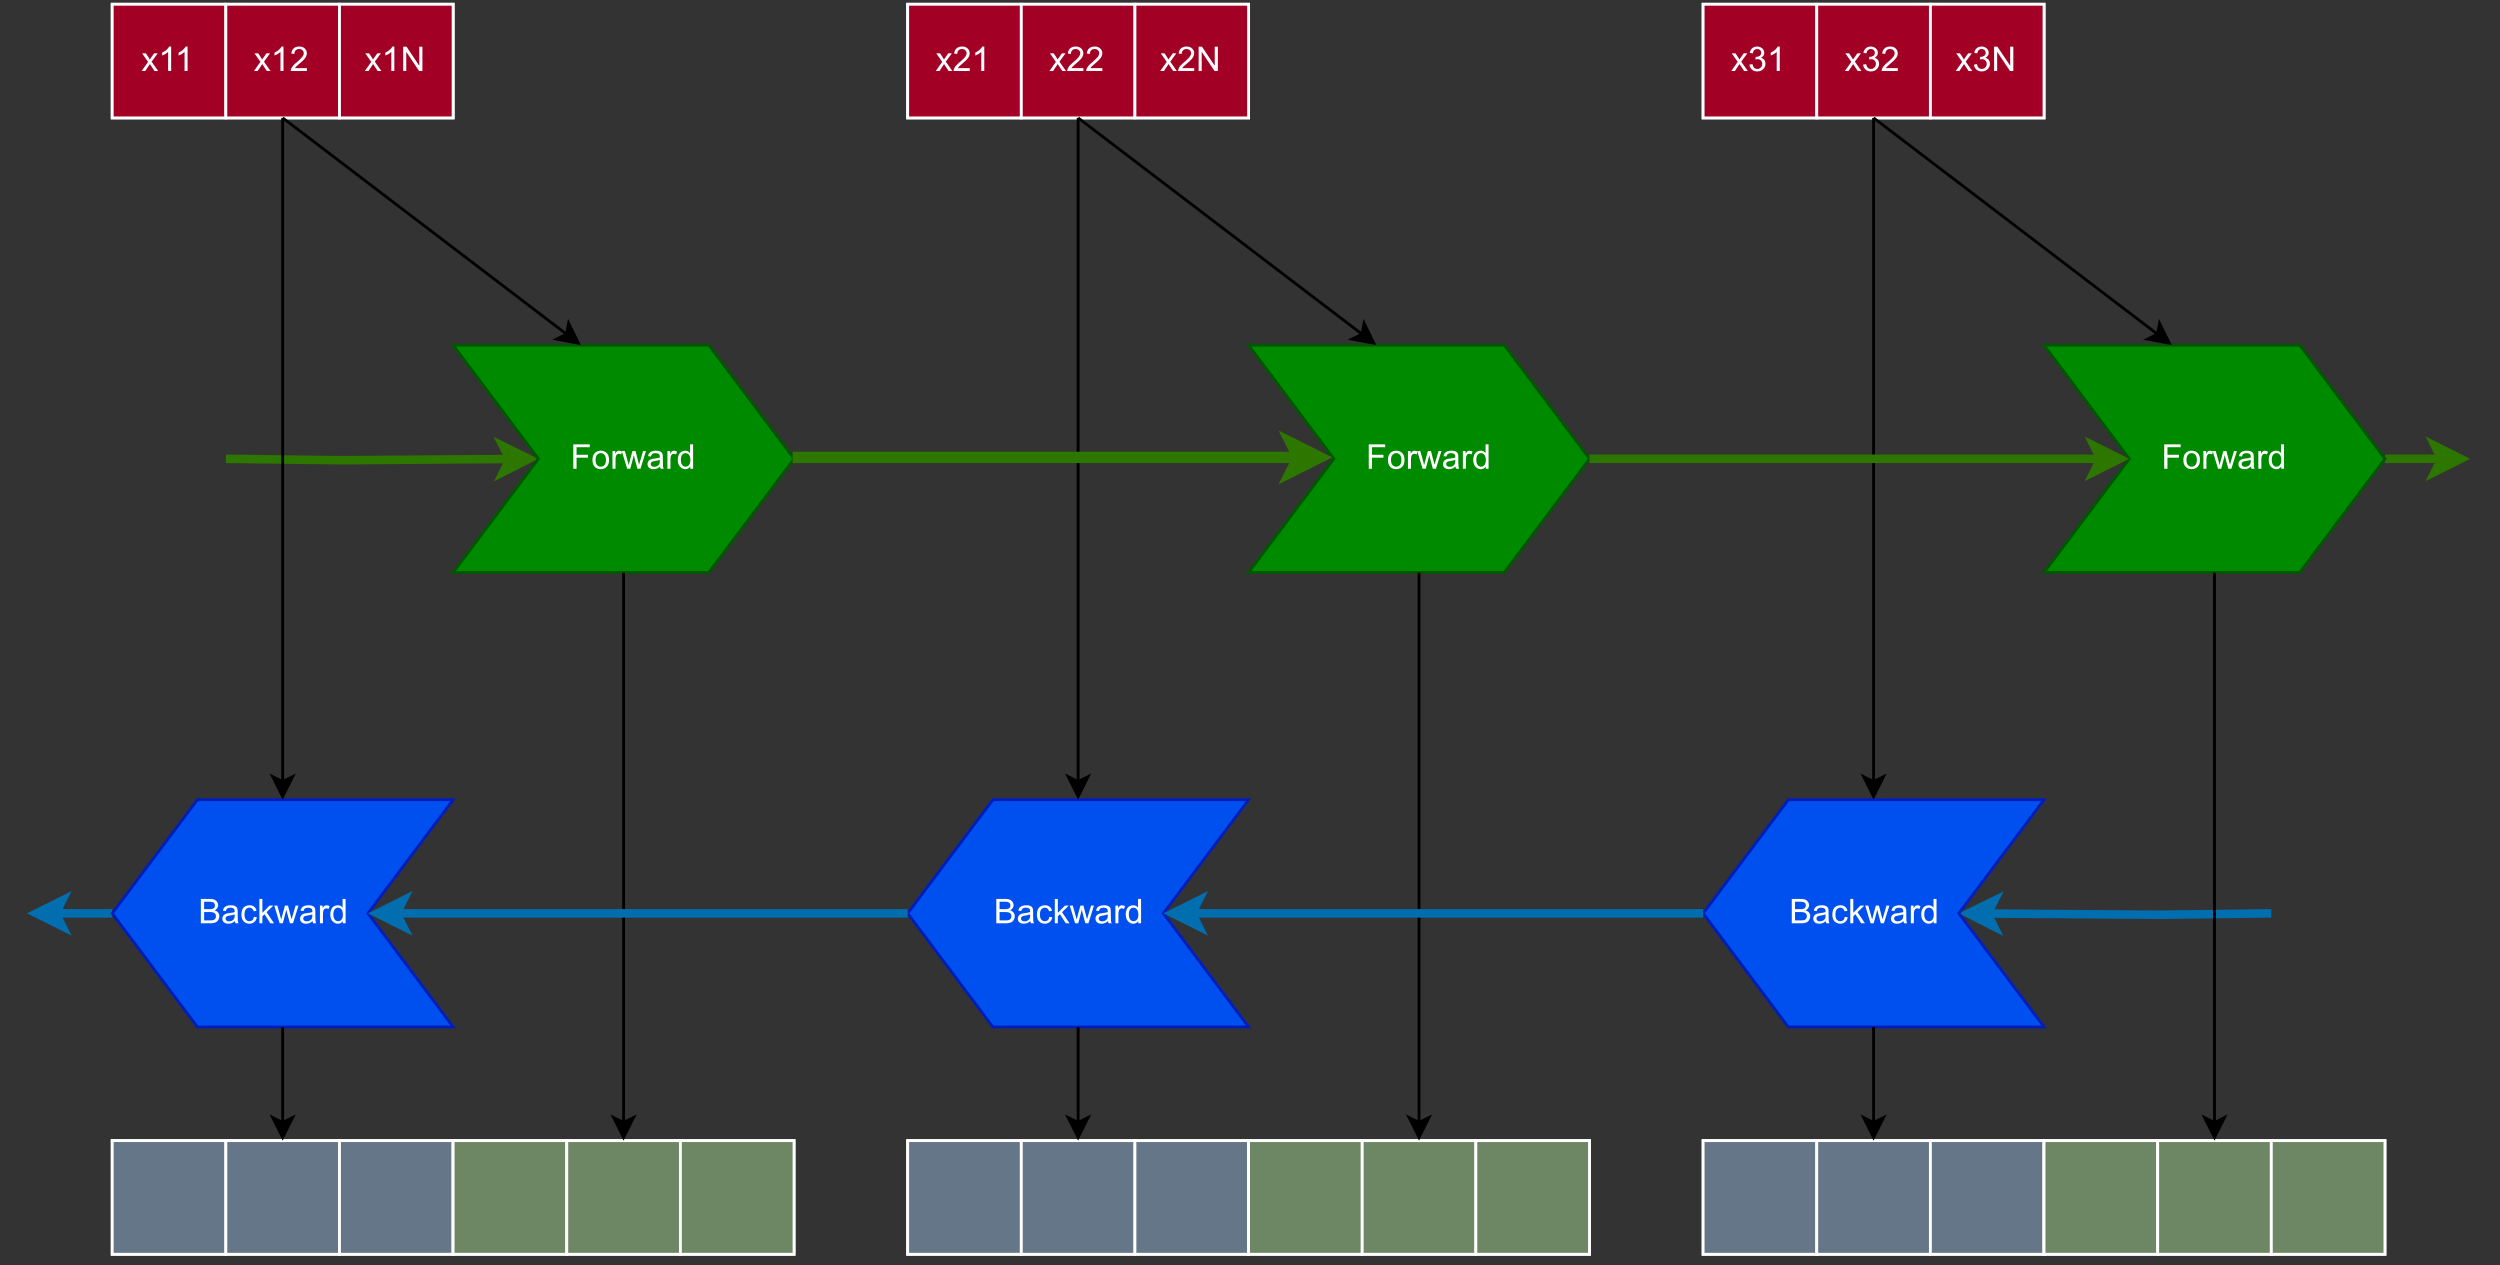 <?xml version="1.0" encoding="UTF-8" standalone="no"?>
<svg 
   width="660pt"
   height="334.08pt"
   viewBox="0 0 660 334.08"
   version="1.1"
   id="svg434"
   xmlns:xlink="http://www.w3.org/1999/xlink"
   xmlns="http://www.w3.org/2000/svg"
   xmlns:svg="http://www.w3.org/2000/svg" content="%3Cmxfile%20host%3D%22app.diagrams.net%22%20modified%3D%222023-11-11T18%3A12%3A03.520Z%22%20agent%3D%22Mozilla%2F5.0%20(X11%3B%20Linux%20x86_64%3B%20rv%3A109.0)%20Gecko%2F20100101%20Firefox%2F119.0%22%20etag%3D%22xAjCnYAb26HtJZmm-04Z%22%20version%3D%2222.1.0%22%20type%3D%22device%22%3E%20%20%20%3Cdiagram%20name%3D%22Page-1%22%20id%3D%22dK38j9LhJhljQCL1Wtde%22%3E%20%20%20%20%20%3CmxGraphModel%20dx%3D%222022%22%20dy%3D%22685%22%20grid%3D%221%22%20gridSize%3D%2210%22%20guides%3D%221%22%20tooltips%3D%221%22%20connect%3D%221%22%20arrows%3D%221%22%20fold%3D%221%22%20page%3D%220%22%20pageScale%3D%221%22%20pageWidth%3D%22827%22%20pageHeight%3D%221169%22%20math%3D%220%22%20shadow%3D%220%22%3E%20%20%20%20%20%20%20%3Croot%3E%20%20%20%20%20%20%20%20%20%3CmxCell%20id%3D%220%22%20%2F%3E%20%20%20%20%20%20%20%20%20%3CmxCell%20id%3D%221%22%20parent%3D%220%22%20%2F%3E%20%20%20%20%20%20%20%20%20%3CmxCell%20id%3D%22qbShQ8tawmsuuqLu62K6-22%22%20value%3D%22%22%20style%3D%22group%3BfillColor%3D%23a20025%3BfontColor%3D%23ffffff%3BstrokeColor%3D%23FFFFFF%3B%22%20vertex%3D%221%22%20connectable%3D%220%22%20parent%3D%221%22%3E%20%20%20%20%20%20%20%20%20%20%20%3CmxGeometry%20x%3D%22560%22%20y%3D%22280%22%20width%3D%22120%22%20height%3D%2240%22%20as%3D%22geometry%22%20%2F%3E%20%20%20%20%20%20%20%20%20%3C%2FmxCell%3E%20%20%20%20%20%20%20%20%20%3CmxCell%20id%3D%22qbShQ8tawmsuuqLu62K6-23%22%20value%3D%22x31%22%20style%3D%22whiteSpace%3Dwrap%3Bhtml%3D1%3Baspect%3Dfixed%3BfillColor%3D%23a20025%3BfontColor%3D%23ffffff%3BstrokeColor%3D%23FFFFFF%3B%22%20vertex%3D%221%22%20parent%3D%22qbShQ8tawmsuuqLu62K6-22%22%3E%20%20%20%20%20%20%20%20%20%20%20%3CmxGeometry%20width%3D%2240%22%20height%3D%2240%22%20as%3D%22geometry%22%20%2F%3E%20%20%20%20%20%20%20%20%20%3C%2FmxCell%3E%20%20%20%20%20%20%20%20%20%3CmxCell%20id%3D%22qbShQ8tawmsuuqLu62K6-24%22%20value%3D%22x32%22%20style%3D%22whiteSpace%3Dwrap%3Bhtml%3D1%3Baspect%3Dfixed%3BfillColor%3D%23a20025%3BfontColor%3D%23ffffff%3BstrokeColor%3D%23FFFFFF%3B%22%20vertex%3D%221%22%20parent%3D%22qbShQ8tawmsuuqLu62K6-22%22%3E%20%20%20%20%20%20%20%20%20%20%20%3CmxGeometry%20x%3D%2240%22%20width%3D%2240%22%20height%3D%2240%22%20as%3D%22geometry%22%20%2F%3E%20%20%20%20%20%20%20%20%20%3C%2FmxCell%3E%20%20%20%20%20%20%20%20%20%3CmxCell%20id%3D%22qbShQ8tawmsuuqLu62K6-25%22%20value%3D%22x3N%22%20style%3D%22whiteSpace%3Dwrap%3Bhtml%3D1%3Baspect%3Dfixed%3BfillColor%3D%23a20025%3BfontColor%3D%23ffffff%3BstrokeColor%3D%23FFFFFF%3B%22%20vertex%3D%221%22%20parent%3D%22qbShQ8tawmsuuqLu62K6-22%22%3E%20%20%20%20%20%20%20%20%20%20%20%3CmxGeometry%20x%3D%2280%22%20width%3D%2240%22%20height%3D%2240%22%20as%3D%22geometry%22%20%2F%3E%20%20%20%20%20%20%20%20%20%3C%2FmxCell%3E%20%20%20%20%20%20%20%20%20%3CmxCell%20id%3D%22qbShQ8tawmsuuqLu62K6-154%22%20style%3D%22edgeStyle%3DorthogonalEdgeStyle%3Brounded%3D0%3BorthogonalLoop%3D1%3BjettySize%3Dauto%3Bhtml%3D1%3BexitX%3D1%3BexitY%3D0.5%3BexitDx%3D0%3BexitDy%3D0%3BexitPerimeter%3D0%3BstrokeWidth%3D3%3BfillColor%3D%2360a917%3BstrokeColor%3D%232D7600%3B%22%20edge%3D%221%22%20parent%3D%221%22%20source%3D%22qbShQ8tawmsuuqLu62K6-33%22%3E%20%20%20%20%20%20%20%20%20%20%20%3CmxGeometry%20relative%3D%221%22%20as%3D%22geometry%22%3E%20%20%20%20%20%20%20%20%20%20%20%20%20%3CmxPoint%20x%3D%22830%22%20y%3D%22440%22%20as%3D%22targetPoint%22%20%2F%3E%20%20%20%20%20%20%20%20%20%20%20%3C%2FmxGeometry%3E%20%20%20%20%20%20%20%20%20%3C%2FmxCell%3E%20%20%20%20%20%20%20%20%20%3CmxCell%20id%3D%22qbShQ8tawmsuuqLu62K6-33%22%20value%3D%22%26amp%3Bnbsp%3B%20Forward%22%20style%3D%22html%3D1%3Bshadow%3D0%3Bdashed%3D0%3Balign%3Dcenter%3BverticalAlign%3Dmiddle%3Bshape%3Dmxgraph.arrows2.arrow%3Bdy%3D0%3Bdx%3D30%3Bnotch%3D30%3BfillColor%3D%23008a00%3BstrokeColor%3D%23005700%3BfontColor%3D%23ffffff%3B%22%20vertex%3D%221%22%20parent%3D%221%22%3E%20%20%20%20%20%20%20%20%20%20%20%3CmxGeometry%20x%3D%22680%22%20y%3D%22400%22%20width%3D%22120%22%20height%3D%2280%22%20as%3D%22geometry%22%20%2F%3E%20%20%20%20%20%20%20%20%20%3C%2FmxCell%3E%20%20%20%20%20%20%20%20%20%3CmxCell%20id%3D%22qbShQ8tawmsuuqLu62K6-156%22%20style%3D%22edgeStyle%3DorthogonalEdgeStyle%3Brounded%3D0%3BorthogonalLoop%3D1%3BjettySize%3Dauto%3Bhtml%3D1%3BexitX%3D0%3BexitY%3D0.5%3BexitDx%3D30%3BexitDy%3D0%3BexitPerimeter%3D0%3BentryX%3D0%3BentryY%3D0.5%3BentryDx%3D30%3BentryDy%3D0%3BentryPerimeter%3D0%3BstrokeWidth%3D3%3BfillColor%3D%231ba1e2%3BstrokeColor%3D%23006EAF%3B%22%20edge%3D%221%22%20parent%3D%221%22%20target%3D%22qbShQ8tawmsuuqLu62K6-36%22%3E%20%20%20%20%20%20%20%20%20%20%20%3CmxGeometry%20relative%3D%221%22%20as%3D%22geometry%22%3E%20%20%20%20%20%20%20%20%20%20%20%20%20%3CmxPoint%20x%3D%22760%22%20y%3D%22600%22%20as%3D%22sourcePoint%22%20%2F%3E%20%20%20%20%20%20%20%20%20%20%20%3C%2FmxGeometry%3E%20%20%20%20%20%20%20%20%20%3C%2FmxCell%3E%20%20%20%20%20%20%20%20%20%3CmxCell%20id%3D%22qbShQ8tawmsuuqLu62K6-36%22%20value%3D%22Backward%26amp%3Bnbsp%3B%26amp%3Bnbsp%3B%20%22%20style%3D%22html%3D1%3Bshadow%3D0%3Bdashed%3D0%3Balign%3Dcenter%3BverticalAlign%3Dmiddle%3Bshape%3Dmxgraph.arrows2.arrow%3Bdy%3D0%3Bdx%3D30%3Bnotch%3D30%3BflipH%3D1%3BfillColor%3D%230050ef%3BstrokeColor%3D%23001DBC%3BfontColor%3D%23ffffff%3B%22%20vertex%3D%221%22%20parent%3D%221%22%3E%20%20%20%20%20%20%20%20%20%20%20%3CmxGeometry%20x%3D%22560%22%20y%3D%22560%22%20width%3D%22120%22%20height%3D%2280%22%20as%3D%22geometry%22%20%2F%3E%20%20%20%20%20%20%20%20%20%3C%2FmxCell%3E%20%20%20%20%20%20%20%20%20%3CmxCell%20id%3D%22qbShQ8tawmsuuqLu62K6-43%22%20style%3D%22rounded%3D0%3BorthogonalLoop%3D1%3BjettySize%3Dauto%3Bhtml%3D1%3BexitX%3D0.5%3BexitY%3D1%3BexitDx%3D0%3BexitDy%3D0%3BentryX%3D0%3BentryY%3D0%3BentryDx%3D45%3BentryDy%3D0%3BentryPerimeter%3D0%3B%22%20edge%3D%221%22%20parent%3D%221%22%20source%3D%22qbShQ8tawmsuuqLu62K6-24%22%20target%3D%22qbShQ8tawmsuuqLu62K6-33%22%3E%20%20%20%20%20%20%20%20%20%20%20%3CmxGeometry%20relative%3D%221%22%20as%3D%22geometry%22%20%2F%3E%20%20%20%20%20%20%20%20%20%3C%2FmxCell%3E%20%20%20%20%20%20%20%20%20%3CmxCell%20id%3D%22qbShQ8tawmsuuqLu62K6-83%22%20value%3D%22%22%20style%3D%22group%3BfillColor%3D%23647687%3BfontColor%3D%23ffffff%3BstrokeColor%3D%23FFFFFF%3B%22%20vertex%3D%221%22%20connectable%3D%220%22%20parent%3D%221%22%3E%20%20%20%20%20%20%20%20%20%20%20%3CmxGeometry%20x%3D%22560%22%20y%3D%22680%22%20width%3D%22120%22%20height%3D%2240%22%20as%3D%22geometry%22%20%2F%3E%20%20%20%20%20%20%20%20%20%3C%2FmxCell%3E%20%20%20%20%20%20%20%20%20%3CmxCell%20id%3D%22qbShQ8tawmsuuqLu62K6-84%22%20value%3D%22%22%20style%3D%22whiteSpace%3Dwrap%3Bhtml%3D1%3Baspect%3Dfixed%3BfillColor%3D%23647687%3BfontColor%3D%23ffffff%3BstrokeColor%3D%23FFFFFF%3B%22%20vertex%3D%221%22%20parent%3D%22qbShQ8tawmsuuqLu62K6-83%22%3E%20%20%20%20%20%20%20%20%20%20%20%3CmxGeometry%20width%3D%2240%22%20height%3D%2240%22%20as%3D%22geometry%22%20%2F%3E%20%20%20%20%20%20%20%20%20%3C%2FmxCell%3E%20%20%20%20%20%20%20%20%20%3CmxCell%20id%3D%22qbShQ8tawmsuuqLu62K6-85%22%20value%3D%22%22%20style%3D%22whiteSpace%3Dwrap%3Bhtml%3D1%3Baspect%3Dfixed%3BfillColor%3D%23647687%3BfontColor%3D%23ffffff%3BstrokeColor%3D%23FFFFFF%3B%22%20vertex%3D%221%22%20parent%3D%22qbShQ8tawmsuuqLu62K6-83%22%3E%20%20%20%20%20%20%20%20%20%20%20%3CmxGeometry%20x%3D%2240%22%20width%3D%2240%22%20height%3D%2240%22%20as%3D%22geometry%22%20%2F%3E%20%20%20%20%20%20%20%20%20%3C%2FmxCell%3E%20%20%20%20%20%20%20%20%20%3CmxCell%20id%3D%22qbShQ8tawmsuuqLu62K6-86%22%20value%3D%22%22%20style%3D%22whiteSpace%3Dwrap%3Bhtml%3D1%3Baspect%3Dfixed%3BfillColor%3D%23647687%3BfontColor%3D%23ffffff%3BstrokeColor%3D%23FFFFFF%3B%22%20vertex%3D%221%22%20parent%3D%22qbShQ8tawmsuuqLu62K6-83%22%3E%20%20%20%20%20%20%20%20%20%20%20%3CmxGeometry%20x%3D%2280%22%20width%3D%2240%22%20height%3D%2240%22%20as%3D%22geometry%22%20%2F%3E%20%20%20%20%20%20%20%20%20%3C%2FmxCell%3E%20%20%20%20%20%20%20%20%20%3CmxCell%20id%3D%22qbShQ8tawmsuuqLu62K6-87%22%20value%3D%22%22%20style%3D%22group%3BstrokeColor%3D%23FFFFFF%3B%22%20vertex%3D%221%22%20connectable%3D%220%22%20parent%3D%221%22%3E%20%20%20%20%20%20%20%20%20%20%20%3CmxGeometry%20x%3D%22680%22%20y%3D%22680%22%20width%3D%22120%22%20height%3D%2240%22%20as%3D%22geometry%22%20%2F%3E%20%20%20%20%20%20%20%20%20%3C%2FmxCell%3E%20%20%20%20%20%20%20%20%20%3CmxCell%20id%3D%22qbShQ8tawmsuuqLu62K6-88%22%20value%3D%22%22%20style%3D%22whiteSpace%3Dwrap%3Bhtml%3D1%3Baspect%3Dfixed%3BfillColor%3D%236d8764%3BstrokeColor%3D%23FFFFFF%3BfontColor%3D%23ffffff%3B%22%20vertex%3D%221%22%20parent%3D%22qbShQ8tawmsuuqLu62K6-87%22%3E%20%20%20%20%20%20%20%20%20%20%20%3CmxGeometry%20width%3D%2240%22%20height%3D%2240%22%20as%3D%22geometry%22%20%2F%3E%20%20%20%20%20%20%20%20%20%3C%2FmxCell%3E%20%20%20%20%20%20%20%20%20%3CmxCell%20id%3D%22qbShQ8tawmsuuqLu62K6-89%22%20value%3D%22%22%20style%3D%22whiteSpace%3Dwrap%3Bhtml%3D1%3Baspect%3Dfixed%3BfillColor%3D%236d8764%3BfontColor%3D%23ffffff%3BstrokeColor%3D%23FFFFFF%3B%22%20vertex%3D%221%22%20parent%3D%22qbShQ8tawmsuuqLu62K6-87%22%3E%20%20%20%20%20%20%20%20%20%20%20%3CmxGeometry%20x%3D%2240%22%20width%3D%2240%22%20height%3D%2240%22%20as%3D%22geometry%22%20%2F%3E%20%20%20%20%20%20%20%20%20%3C%2FmxCell%3E%20%20%20%20%20%20%20%20%20%3CmxCell%20id%3D%22qbShQ8tawmsuuqLu62K6-90%22%20value%3D%22%22%20style%3D%22whiteSpace%3Dwrap%3Bhtml%3D1%3Baspect%3Dfixed%3BfillColor%3D%236d8764%3BfontColor%3D%23ffffff%3BstrokeColor%3D%23FFFFFF%3B%22%20vertex%3D%221%22%20parent%3D%22qbShQ8tawmsuuqLu62K6-87%22%3E%20%20%20%20%20%20%20%20%20%20%20%3CmxGeometry%20x%3D%2280%22%20width%3D%2240%22%20height%3D%2240%22%20as%3D%22geometry%22%20%2F%3E%20%20%20%20%20%20%20%20%20%3C%2FmxCell%3E%20%20%20%20%20%20%20%20%20%3CmxCell%20id%3D%22qbShQ8tawmsuuqLu62K6-111%22%20style%3D%22edgeStyle%3DorthogonalEdgeStyle%3Brounded%3D0%3BorthogonalLoop%3D1%3BjettySize%3Dauto%3Bhtml%3D1%3BexitX%3D0.5%3BexitY%3D1%3BexitDx%3D0%3BexitDy%3D0%3B%22%20edge%3D%221%22%20parent%3D%221%22%20source%3D%22qbShQ8tawmsuuqLu62K6-24%22%20target%3D%22qbShQ8tawmsuuqLu62K6-36%22%3E%20%20%20%20%20%20%20%20%20%20%20%3CmxGeometry%20relative%3D%221%22%20as%3D%22geometry%22%20%2F%3E%20%20%20%20%20%20%20%20%20%3C%2FmxCell%3E%20%20%20%20%20%20%20%20%20%3CmxCell%20id%3D%22qbShQ8tawmsuuqLu62K6-113%22%20style%3D%22edgeStyle%3DorthogonalEdgeStyle%3Brounded%3D0%3BorthogonalLoop%3D1%3BjettySize%3Dauto%3Bhtml%3D1%3BentryX%3D0.5%3BentryY%3D0%3BentryDx%3D0%3BentryDy%3D0%3B%22%20edge%3D%221%22%20parent%3D%221%22%20source%3D%22qbShQ8tawmsuuqLu62K6-33%22%20target%3D%22qbShQ8tawmsuuqLu62K6-89%22%3E%20%20%20%20%20%20%20%20%20%20%20%3CmxGeometry%20relative%3D%221%22%20as%3D%22geometry%22%20%2F%3E%20%20%20%20%20%20%20%20%20%3C%2FmxCell%3E%20%20%20%20%20%20%20%20%20%3CmxCell%20id%3D%22qbShQ8tawmsuuqLu62K6-115%22%20style%3D%22edgeStyle%3DorthogonalEdgeStyle%3Brounded%3D0%3BorthogonalLoop%3D1%3BjettySize%3Dauto%3Bhtml%3D1%3BentryX%3D0.5%3BentryY%3D0%3BentryDx%3D0%3BentryDy%3D0%3B%22%20edge%3D%221%22%20parent%3D%221%22%20source%3D%22qbShQ8tawmsuuqLu62K6-36%22%20target%3D%22qbShQ8tawmsuuqLu62K6-85%22%3E%20%20%20%20%20%20%20%20%20%20%20%3CmxGeometry%20relative%3D%221%22%20as%3D%22geometry%22%20%2F%3E%20%20%20%20%20%20%20%20%20%3C%2FmxCell%3E%20%20%20%20%20%20%20%20%20%3CmxCell%20id%3D%22qbShQ8tawmsuuqLu62K6-116%22%20value%3D%22%22%20style%3D%22group%3BfillColor%3D%23a20025%3BfontColor%3D%23ffffff%3BstrokeColor%3D%23FFFFFF%3B%22%20vertex%3D%221%22%20connectable%3D%220%22%20parent%3D%221%22%3E%20%20%20%20%20%20%20%20%20%20%20%3CmxGeometry%20x%3D%22280%22%20y%3D%22280%22%20width%3D%22120%22%20height%3D%2240%22%20as%3D%22geometry%22%20%2F%3E%20%20%20%20%20%20%20%20%20%3C%2FmxCell%3E%20%20%20%20%20%20%20%20%20%3CmxCell%20id%3D%22qbShQ8tawmsuuqLu62K6-117%22%20value%3D%22x21%22%20style%3D%22whiteSpace%3Dwrap%3Bhtml%3D1%3Baspect%3Dfixed%3BfillColor%3D%23a20025%3BfontColor%3D%23ffffff%3BstrokeColor%3D%23FFFFFF%3B%22%20vertex%3D%221%22%20parent%3D%22qbShQ8tawmsuuqLu62K6-116%22%3E%20%20%20%20%20%20%20%20%20%20%20%3CmxGeometry%20width%3D%2240%22%20height%3D%2240%22%20as%3D%22geometry%22%20%2F%3E%20%20%20%20%20%20%20%20%20%3C%2FmxCell%3E%20%20%20%20%20%20%20%20%20%3CmxCell%20id%3D%22qbShQ8tawmsuuqLu62K6-118%22%20value%3D%22x22%22%20style%3D%22whiteSpace%3Dwrap%3Bhtml%3D1%3Baspect%3Dfixed%3BfillColor%3D%23a20025%3BfontColor%3D%23ffffff%3BstrokeColor%3D%23FFFFFF%3B%22%20vertex%3D%221%22%20parent%3D%22qbShQ8tawmsuuqLu62K6-116%22%3E%20%20%20%20%20%20%20%20%20%20%20%3CmxGeometry%20x%3D%2240%22%20width%3D%2240%22%20height%3D%2240%22%20as%3D%22geometry%22%20%2F%3E%20%20%20%20%20%20%20%20%20%3C%2FmxCell%3E%20%20%20%20%20%20%20%20%20%3CmxCell%20id%3D%22qbShQ8tawmsuuqLu62K6-119%22%20value%3D%22x2N%22%20style%3D%22whiteSpace%3Dwrap%3Bhtml%3D1%3Baspect%3Dfixed%3BfillColor%3D%23a20025%3BfontColor%3D%23ffffff%3BstrokeColor%3D%23FFFFFF%3B%22%20vertex%3D%221%22%20parent%3D%22qbShQ8tawmsuuqLu62K6-116%22%3E%20%20%20%20%20%20%20%20%20%20%20%3CmxGeometry%20x%3D%2280%22%20width%3D%2240%22%20height%3D%2240%22%20as%3D%22geometry%22%20%2F%3E%20%20%20%20%20%20%20%20%20%3C%2FmxCell%3E%20%20%20%20%20%20%20%20%20%3CmxCell%20id%3D%22qbShQ8tawmsuuqLu62K6-120%22%20value%3D%22%26amp%3Bnbsp%3B%20Forward%22%20style%3D%22html%3D1%3Bshadow%3D0%3Bdashed%3D0%3Balign%3Dcenter%3BverticalAlign%3Dmiddle%3Bshape%3Dmxgraph.arrows2.arrow%3Bdy%3D0%3Bdx%3D30%3Bnotch%3D30%3BfillColor%3D%23008a00%3BstrokeColor%3D%23005700%3BfontColor%3D%23ffffff%3B%22%20vertex%3D%221%22%20parent%3D%221%22%3E%20%20%20%20%20%20%20%20%20%20%20%3CmxGeometry%20x%3D%22400%22%20y%3D%22400%22%20width%3D%22120%22%20height%3D%2280%22%20as%3D%22geometry%22%20%2F%3E%20%20%20%20%20%20%20%20%20%3C%2FmxCell%3E%20%20%20%20%20%20%20%20%20%3CmxCell%20id%3D%22qbShQ8tawmsuuqLu62K6-121%22%20value%3D%22Backward%26amp%3Bnbsp%3B%26amp%3Bnbsp%3B%20%22%20style%3D%22html%3D1%3Bshadow%3D0%3Bdashed%3D0%3Balign%3Dcenter%3BverticalAlign%3Dmiddle%3Bshape%3Dmxgraph.arrows2.arrow%3Bdy%3D0%3Bdx%3D30%3Bnotch%3D30%3BflipH%3D1%3BfillColor%3D%230050ef%3BstrokeColor%3D%23001DBC%3BfontColor%3D%23ffffff%3B%22%20vertex%3D%221%22%20parent%3D%221%22%3E%20%20%20%20%20%20%20%20%20%20%20%3CmxGeometry%20x%3D%22280%22%20y%3D%22560%22%20width%3D%22120%22%20height%3D%2280%22%20as%3D%22geometry%22%20%2F%3E%20%20%20%20%20%20%20%20%20%3C%2FmxCell%3E%20%20%20%20%20%20%20%20%20%3CmxCell%20id%3D%22qbShQ8tawmsuuqLu62K6-122%22%20style%3D%22rounded%3D0%3BorthogonalLoop%3D1%3BjettySize%3Dauto%3Bhtml%3D1%3BexitX%3D0.5%3BexitY%3D1%3BexitDx%3D0%3BexitDy%3D0%3BentryX%3D0%3BentryY%3D0%3BentryDx%3D45%3BentryDy%3D0%3BentryPerimeter%3D0%3B%22%20edge%3D%221%22%20parent%3D%221%22%20source%3D%22qbShQ8tawmsuuqLu62K6-118%22%20target%3D%22qbShQ8tawmsuuqLu62K6-120%22%3E%20%20%20%20%20%20%20%20%20%20%20%3CmxGeometry%20relative%3D%221%22%20as%3D%22geometry%22%20%2F%3E%20%20%20%20%20%20%20%20%20%3C%2FmxCell%3E%20%20%20%20%20%20%20%20%20%3CmxCell%20id%3D%22qbShQ8tawmsuuqLu62K6-123%22%20value%3D%22%22%20style%3D%22group%3BfillColor%3D%23647687%3BfontColor%3D%23ffffff%3BstrokeColor%3D%23FFFFFF%3B%22%20vertex%3D%221%22%20connectable%3D%220%22%20parent%3D%221%22%3E%20%20%20%20%20%20%20%20%20%20%20%3CmxGeometry%20x%3D%22280%22%20y%3D%22680%22%20width%3D%22120%22%20height%3D%2240%22%20as%3D%22geometry%22%20%2F%3E%20%20%20%20%20%20%20%20%20%3C%2FmxCell%3E%20%20%20%20%20%20%20%20%20%3CmxCell%20id%3D%22qbShQ8tawmsuuqLu62K6-124%22%20value%3D%22%22%20style%3D%22whiteSpace%3Dwrap%3Bhtml%3D1%3Baspect%3Dfixed%3BfillColor%3D%23647687%3BfontColor%3D%23ffffff%3BstrokeColor%3D%23FFFFFF%3B%22%20vertex%3D%221%22%20parent%3D%22qbShQ8tawmsuuqLu62K6-123%22%3E%20%20%20%20%20%20%20%20%20%20%20%3CmxGeometry%20width%3D%2240%22%20height%3D%2240%22%20as%3D%22geometry%22%20%2F%3E%20%20%20%20%20%20%20%20%20%3C%2FmxCell%3E%20%20%20%20%20%20%20%20%20%3CmxCell%20id%3D%22qbShQ8tawmsuuqLu62K6-125%22%20value%3D%22%22%20style%3D%22whiteSpace%3Dwrap%3Bhtml%3D1%3Baspect%3Dfixed%3BfillColor%3D%23647687%3BfontColor%3D%23ffffff%3BstrokeColor%3D%23FFFFFF%3B%22%20vertex%3D%221%22%20parent%3D%22qbShQ8tawmsuuqLu62K6-123%22%3E%20%20%20%20%20%20%20%20%20%20%20%3CmxGeometry%20x%3D%2240%22%20width%3D%2240%22%20height%3D%2240%22%20as%3D%22geometry%22%20%2F%3E%20%20%20%20%20%20%20%20%20%3C%2FmxCell%3E%20%20%20%20%20%20%20%20%20%3CmxCell%20id%3D%22qbShQ8tawmsuuqLu62K6-126%22%20value%3D%22%22%20style%3D%22whiteSpace%3Dwrap%3Bhtml%3D1%3Baspect%3Dfixed%3BfillColor%3D%23647687%3BfontColor%3D%23ffffff%3BstrokeColor%3D%23FFFFFF%3B%22%20vertex%3D%221%22%20parent%3D%22qbShQ8tawmsuuqLu62K6-123%22%3E%20%20%20%20%20%20%20%20%20%20%20%3CmxGeometry%20x%3D%2280%22%20width%3D%2240%22%20height%3D%2240%22%20as%3D%22geometry%22%20%2F%3E%20%20%20%20%20%20%20%20%20%3C%2FmxCell%3E%20%20%20%20%20%20%20%20%20%3CmxCell%20id%3D%22qbShQ8tawmsuuqLu62K6-127%22%20value%3D%22%22%20style%3D%22group%3BstrokeColor%3D%23FFFFFF%3B%22%20vertex%3D%221%22%20connectable%3D%220%22%20parent%3D%221%22%3E%20%20%20%20%20%20%20%20%20%20%20%3CmxGeometry%20x%3D%22400%22%20y%3D%22680%22%20width%3D%22120%22%20height%3D%2240%22%20as%3D%22geometry%22%20%2F%3E%20%20%20%20%20%20%20%20%20%3C%2FmxCell%3E%20%20%20%20%20%20%20%20%20%3CmxCell%20id%3D%22qbShQ8tawmsuuqLu62K6-128%22%20value%3D%22%22%20style%3D%22whiteSpace%3Dwrap%3Bhtml%3D1%3Baspect%3Dfixed%3BfillColor%3D%236d8764%3BstrokeColor%3D%23FFFFFF%3BfontColor%3D%23ffffff%3B%22%20vertex%3D%221%22%20parent%3D%22qbShQ8tawmsuuqLu62K6-127%22%3E%20%20%20%20%20%20%20%20%20%20%20%3CmxGeometry%20width%3D%2240%22%20height%3D%2240%22%20as%3D%22geometry%22%20%2F%3E%20%20%20%20%20%20%20%20%20%3C%2FmxCell%3E%20%20%20%20%20%20%20%20%20%3CmxCell%20id%3D%22qbShQ8tawmsuuqLu62K6-129%22%20value%3D%22%22%20style%3D%22whiteSpace%3Dwrap%3Bhtml%3D1%3Baspect%3Dfixed%3BfillColor%3D%236d8764%3BfontColor%3D%23ffffff%3BstrokeColor%3D%23FFFFFF%3B%22%20vertex%3D%221%22%20parent%3D%22qbShQ8tawmsuuqLu62K6-127%22%3E%20%20%20%20%20%20%20%20%20%20%20%3CmxGeometry%20x%3D%2240%22%20width%3D%2240%22%20height%3D%2240%22%20as%3D%22geometry%22%20%2F%3E%20%20%20%20%20%20%20%20%20%3C%2FmxCell%3E%20%20%20%20%20%20%20%20%20%3CmxCell%20id%3D%22qbShQ8tawmsuuqLu62K6-130%22%20value%3D%22%22%20style%3D%22whiteSpace%3Dwrap%3Bhtml%3D1%3Baspect%3Dfixed%3BfillColor%3D%236d8764%3BfontColor%3D%23ffffff%3BstrokeColor%3D%23FFFFFF%3B%22%20vertex%3D%221%22%20parent%3D%22qbShQ8tawmsuuqLu62K6-127%22%3E%20%20%20%20%20%20%20%20%20%20%20%3CmxGeometry%20x%3D%2280%22%20width%3D%2240%22%20height%3D%2240%22%20as%3D%22geometry%22%20%2F%3E%20%20%20%20%20%20%20%20%20%3C%2FmxCell%3E%20%20%20%20%20%20%20%20%20%3CmxCell%20id%3D%22qbShQ8tawmsuuqLu62K6-131%22%20style%3D%22edgeStyle%3DorthogonalEdgeStyle%3Brounded%3D0%3BorthogonalLoop%3D1%3BjettySize%3Dauto%3Bhtml%3D1%3BexitX%3D0.5%3BexitY%3D1%3BexitDx%3D0%3BexitDy%3D0%3B%22%20edge%3D%221%22%20parent%3D%221%22%20source%3D%22qbShQ8tawmsuuqLu62K6-118%22%20target%3D%22qbShQ8tawmsuuqLu62K6-121%22%3E%20%20%20%20%20%20%20%20%20%20%20%3CmxGeometry%20relative%3D%221%22%20as%3D%22geometry%22%20%2F%3E%20%20%20%20%20%20%20%20%20%3C%2FmxCell%3E%20%20%20%20%20%20%20%20%20%3CmxCell%20id%3D%22qbShQ8tawmsuuqLu62K6-132%22%20style%3D%22edgeStyle%3DorthogonalEdgeStyle%3Brounded%3D0%3BorthogonalLoop%3D1%3BjettySize%3Dauto%3Bhtml%3D1%3BentryX%3D0.5%3BentryY%3D0%3BentryDx%3D0%3BentryDy%3D0%3B%22%20edge%3D%221%22%20parent%3D%221%22%20source%3D%22qbShQ8tawmsuuqLu62K6-120%22%20target%3D%22qbShQ8tawmsuuqLu62K6-129%22%3E%20%20%20%20%20%20%20%20%20%20%20%3CmxGeometry%20relative%3D%221%22%20as%3D%22geometry%22%20%2F%3E%20%20%20%20%20%20%20%20%20%3C%2FmxCell%3E%20%20%20%20%20%20%20%20%20%3CmxCell%20id%3D%22qbShQ8tawmsuuqLu62K6-133%22%20style%3D%22edgeStyle%3DorthogonalEdgeStyle%3Brounded%3D0%3BorthogonalLoop%3D1%3BjettySize%3Dauto%3Bhtml%3D1%3BentryX%3D0.5%3BentryY%3D0%3BentryDx%3D0%3BentryDy%3D0%3B%22%20edge%3D%221%22%20parent%3D%221%22%20source%3D%22qbShQ8tawmsuuqLu62K6-121%22%20target%3D%22qbShQ8tawmsuuqLu62K6-125%22%3E%20%20%20%20%20%20%20%20%20%20%20%3CmxGeometry%20relative%3D%221%22%20as%3D%22geometry%22%20%2F%3E%20%20%20%20%20%20%20%20%20%3C%2FmxCell%3E%20%20%20%20%20%20%20%20%20%3CmxCell%20id%3D%22qbShQ8tawmsuuqLu62K6-134%22%20value%3D%22%22%20style%3D%22group%3BfillColor%3D%23a20025%3BfontColor%3D%23ffffff%3BstrokeColor%3D%23FFFFFF%3B%22%20vertex%3D%221%22%20connectable%3D%220%22%20parent%3D%221%22%3E%20%20%20%20%20%20%20%20%20%20%20%3CmxGeometry%20y%3D%22280%22%20width%3D%22120%22%20height%3D%2240%22%20as%3D%22geometry%22%20%2F%3E%20%20%20%20%20%20%20%20%20%3C%2FmxCell%3E%20%20%20%20%20%20%20%20%20%3CmxCell%20id%3D%22qbShQ8tawmsuuqLu62K6-135%22%20value%3D%22x11%22%20style%3D%22whiteSpace%3Dwrap%3Bhtml%3D1%3Baspect%3Dfixed%3BfillColor%3D%23a20025%3BfontColor%3D%23ffffff%3BstrokeColor%3D%23FFFFFF%3B%22%20vertex%3D%221%22%20parent%3D%22qbShQ8tawmsuuqLu62K6-134%22%3E%20%20%20%20%20%20%20%20%20%20%20%3CmxGeometry%20width%3D%2240%22%20height%3D%2240%22%20as%3D%22geometry%22%20%2F%3E%20%20%20%20%20%20%20%20%20%3C%2FmxCell%3E%20%20%20%20%20%20%20%20%20%3CmxCell%20id%3D%22qbShQ8tawmsuuqLu62K6-136%22%20value%3D%22x12%22%20style%3D%22whiteSpace%3Dwrap%3Bhtml%3D1%3Baspect%3Dfixed%3BfillColor%3D%23a20025%3BfontColor%3D%23ffffff%3BstrokeColor%3D%23FFFFFF%3B%22%20vertex%3D%221%22%20parent%3D%22qbShQ8tawmsuuqLu62K6-134%22%3E%20%20%20%20%20%20%20%20%20%20%20%3CmxGeometry%20x%3D%2240%22%20width%3D%2240%22%20height%3D%2240%22%20as%3D%22geometry%22%20%2F%3E%20%20%20%20%20%20%20%20%20%3C%2FmxCell%3E%20%20%20%20%20%20%20%20%20%3CmxCell%20id%3D%22qbShQ8tawmsuuqLu62K6-137%22%20value%3D%22x1N%22%20style%3D%22whiteSpace%3Dwrap%3Bhtml%3D1%3Baspect%3Dfixed%3BfillColor%3D%23a20025%3BfontColor%3D%23ffffff%3BstrokeColor%3D%23FFFFFF%3B%22%20vertex%3D%221%22%20parent%3D%22qbShQ8tawmsuuqLu62K6-134%22%3E%20%20%20%20%20%20%20%20%20%20%20%3CmxGeometry%20x%3D%2280%22%20width%3D%2240%22%20height%3D%2240%22%20as%3D%22geometry%22%20%2F%3E%20%20%20%20%20%20%20%20%20%3C%2FmxCell%3E%20%20%20%20%20%20%20%20%20%3CmxCell%20id%3D%22qbShQ8tawmsuuqLu62K6-155%22%20style%3D%22edgeStyle%3DorthogonalEdgeStyle%3Brounded%3D0%3BorthogonalLoop%3D1%3BjettySize%3Dauto%3Bhtml%3D1%3BstrokeWidth%3D3%3BentryX%3D0%3BentryY%3D0.5%3BentryDx%3D30%3BentryDy%3D0%3BentryPerimeter%3D0%3BfillColor%3D%2360a917%3BstrokeColor%3D%232D7600%3B%22%20edge%3D%221%22%20parent%3D%221%22%20target%3D%22qbShQ8tawmsuuqLu62K6-138%22%3E%20%20%20%20%20%20%20%20%20%20%20%3CmxGeometry%20relative%3D%221%22%20as%3D%22geometry%22%3E%20%20%20%20%20%20%20%20%20%20%20%20%20%3CmxPoint%20x%3D%2240%22%20y%3D%22440%22%20as%3D%22sourcePoint%22%20%2F%3E%20%20%20%20%20%20%20%20%20%20%20%3C%2FmxGeometry%3E%20%20%20%20%20%20%20%20%20%3C%2FmxCell%3E%20%20%20%20%20%20%20%20%20%3CmxCell%20id%3D%22qbShQ8tawmsuuqLu62K6-138%22%20value%3D%22%26amp%3Bnbsp%3B%20Forward%22%20style%3D%22html%3D1%3Bshadow%3D0%3Bdashed%3D0%3Balign%3Dcenter%3BverticalAlign%3Dmiddle%3Bshape%3Dmxgraph.arrows2.arrow%3Bdy%3D0%3Bdx%3D30%3Bnotch%3D30%3BfillColor%3D%23008a00%3BstrokeColor%3D%23005700%3BfontColor%3D%23ffffff%3B%22%20vertex%3D%221%22%20parent%3D%221%22%3E%20%20%20%20%20%20%20%20%20%20%20%3CmxGeometry%20x%3D%22120%22%20y%3D%22400%22%20width%3D%22120%22%20height%3D%2280%22%20as%3D%22geometry%22%20%2F%3E%20%20%20%20%20%20%20%20%20%3C%2FmxCell%3E%20%20%20%20%20%20%20%20%20%3CmxCell%20id%3D%22qbShQ8tawmsuuqLu62K6-159%22%20style%3D%22edgeStyle%3DorthogonalEdgeStyle%3Brounded%3D0%3BorthogonalLoop%3D1%3BjettySize%3Dauto%3Bhtml%3D1%3BexitX%3D1%3BexitY%3D0.5%3BexitDx%3D0%3BexitDy%3D0%3BexitPerimeter%3D0%3BstrokeWidth%3D3%3BfillColor%3D%231ba1e2%3BstrokeColor%3D%23006EAF%3B%22%20edge%3D%221%22%20parent%3D%221%22%20source%3D%22qbShQ8tawmsuuqLu62K6-139%22%3E%20%20%20%20%20%20%20%20%20%20%20%3CmxGeometry%20relative%3D%221%22%20as%3D%22geometry%22%3E%20%20%20%20%20%20%20%20%20%20%20%20%20%3CmxPoint%20x%3D%22-30%22%20y%3D%22600%22%20as%3D%22targetPoint%22%20%2F%3E%20%20%20%20%20%20%20%20%20%20%20%3C%2FmxGeometry%3E%20%20%20%20%20%20%20%20%20%3C%2FmxCell%3E%20%20%20%20%20%20%20%20%20%3CmxCell%20id%3D%22qbShQ8tawmsuuqLu62K6-139%22%20value%3D%22Backward%26amp%3Bnbsp%3B%26amp%3Bnbsp%3B%20%22%20style%3D%22html%3D1%3Bshadow%3D0%3Bdashed%3D0%3Balign%3Dcenter%3BverticalAlign%3Dmiddle%3Bshape%3Dmxgraph.arrows2.arrow%3Bdy%3D0%3Bdx%3D30%3Bnotch%3D30%3BflipH%3D1%3BfillColor%3D%230050ef%3BstrokeColor%3D%23001DBC%3BfontColor%3D%23ffffff%3B%22%20vertex%3D%221%22%20parent%3D%221%22%3E%20%20%20%20%20%20%20%20%20%20%20%3CmxGeometry%20y%3D%22560%22%20width%3D%22120%22%20height%3D%2280%22%20as%3D%22geometry%22%20%2F%3E%20%20%20%20%20%20%20%20%20%3C%2FmxCell%3E%20%20%20%20%20%20%20%20%20%3CmxCell%20id%3D%22qbShQ8tawmsuuqLu62K6-140%22%20style%3D%22rounded%3D0%3BorthogonalLoop%3D1%3BjettySize%3Dauto%3Bhtml%3D1%3BexitX%3D0.5%3BexitY%3D1%3BexitDx%3D0%3BexitDy%3D0%3BentryX%3D0%3BentryY%3D0%3BentryDx%3D45%3BentryDy%3D0%3BentryPerimeter%3D0%3B%22%20edge%3D%221%22%20parent%3D%221%22%20source%3D%22qbShQ8tawmsuuqLu62K6-136%22%20target%3D%22qbShQ8tawmsuuqLu62K6-138%22%3E%20%20%20%20%20%20%20%20%20%20%20%3CmxGeometry%20relative%3D%221%22%20as%3D%22geometry%22%20%2F%3E%20%20%20%20%20%20%20%20%20%3C%2FmxCell%3E%20%20%20%20%20%20%20%20%20%3CmxCell%20id%3D%22qbShQ8tawmsuuqLu62K6-141%22%20value%3D%22%22%20style%3D%22group%3BfillColor%3D%23647687%3BfontColor%3D%23ffffff%3BstrokeColor%3D%23FFFFFF%3B%22%20vertex%3D%221%22%20connectable%3D%220%22%20parent%3D%221%22%3E%20%20%20%20%20%20%20%20%20%20%20%3CmxGeometry%20y%3D%22680%22%20width%3D%22120%22%20height%3D%2240%22%20as%3D%22geometry%22%20%2F%3E%20%20%20%20%20%20%20%20%20%3C%2FmxCell%3E%20%20%20%20%20%20%20%20%20%3CmxCell%20id%3D%22qbShQ8tawmsuuqLu62K6-142%22%20value%3D%22%22%20style%3D%22whiteSpace%3Dwrap%3Bhtml%3D1%3Baspect%3Dfixed%3BfillColor%3D%23647687%3BfontColor%3D%23ffffff%3BstrokeColor%3D%23FFFFFF%3B%22%20vertex%3D%221%22%20parent%3D%22qbShQ8tawmsuuqLu62K6-141%22%3E%20%20%20%20%20%20%20%20%20%20%20%3CmxGeometry%20width%3D%2240%22%20height%3D%2240%22%20as%3D%22geometry%22%20%2F%3E%20%20%20%20%20%20%20%20%20%3C%2FmxCell%3E%20%20%20%20%20%20%20%20%20%3CmxCell%20id%3D%22qbShQ8tawmsuuqLu62K6-143%22%20value%3D%22%22%20style%3D%22whiteSpace%3Dwrap%3Bhtml%3D1%3Baspect%3Dfixed%3BfillColor%3D%23647687%3BfontColor%3D%23ffffff%3BstrokeColor%3D%23FFFFFF%3B%22%20vertex%3D%221%22%20parent%3D%22qbShQ8tawmsuuqLu62K6-141%22%3E%20%20%20%20%20%20%20%20%20%20%20%3CmxGeometry%20x%3D%2240%22%20width%3D%2240%22%20height%3D%2240%22%20as%3D%22geometry%22%20%2F%3E%20%20%20%20%20%20%20%20%20%3C%2FmxCell%3E%20%20%20%20%20%20%20%20%20%3CmxCell%20id%3D%22qbShQ8tawmsuuqLu62K6-144%22%20value%3D%22%22%20style%3D%22whiteSpace%3Dwrap%3Bhtml%3D1%3Baspect%3Dfixed%3BfillColor%3D%23647687%3BfontColor%3D%23ffffff%3BstrokeColor%3D%23FFFFFF%3B%22%20vertex%3D%221%22%20parent%3D%22qbShQ8tawmsuuqLu62K6-141%22%3E%20%20%20%20%20%20%20%20%20%20%20%3CmxGeometry%20x%3D%2280%22%20width%3D%2240%22%20height%3D%2240%22%20as%3D%22geometry%22%20%2F%3E%20%20%20%20%20%20%20%20%20%3C%2FmxCell%3E%20%20%20%20%20%20%20%20%20%3CmxCell%20id%3D%22qbShQ8tawmsuuqLu62K6-145%22%20value%3D%22%22%20style%3D%22group%3BstrokeColor%3D%23FFFFFF%3B%22%20vertex%3D%221%22%20connectable%3D%220%22%20parent%3D%221%22%3E%20%20%20%20%20%20%20%20%20%20%20%3CmxGeometry%20x%3D%22120%22%20y%3D%22680%22%20width%3D%22120%22%20height%3D%2240%22%20as%3D%22geometry%22%20%2F%3E%20%20%20%20%20%20%20%20%20%3C%2FmxCell%3E%20%20%20%20%20%20%20%20%20%3CmxCell%20id%3D%22qbShQ8tawmsuuqLu62K6-146%22%20value%3D%22%22%20style%3D%22whiteSpace%3Dwrap%3Bhtml%3D1%3Baspect%3Dfixed%3BfillColor%3D%236d8764%3BstrokeColor%3D%23FFFFFF%3BfontColor%3D%23ffffff%3B%22%20vertex%3D%221%22%20parent%3D%22qbShQ8tawmsuuqLu62K6-145%22%3E%20%20%20%20%20%20%20%20%20%20%20%3CmxGeometry%20width%3D%2240%22%20height%3D%2240%22%20as%3D%22geometry%22%20%2F%3E%20%20%20%20%20%20%20%20%20%3C%2FmxCell%3E%20%20%20%20%20%20%20%20%20%3CmxCell%20id%3D%22qbShQ8tawmsuuqLu62K6-147%22%20value%3D%22%22%20style%3D%22whiteSpace%3Dwrap%3Bhtml%3D1%3Baspect%3Dfixed%3BfillColor%3D%236d8764%3BfontColor%3D%23ffffff%3BstrokeColor%3D%23FFFFFF%3B%22%20vertex%3D%221%22%20parent%3D%22qbShQ8tawmsuuqLu62K6-145%22%3E%20%20%20%20%20%20%20%20%20%20%20%3CmxGeometry%20x%3D%2240%22%20width%3D%2240%22%20height%3D%2240%22%20as%3D%22geometry%22%20%2F%3E%20%20%20%20%20%20%20%20%20%3C%2FmxCell%3E%20%20%20%20%20%20%20%20%20%3CmxCell%20id%3D%22qbShQ8tawmsuuqLu62K6-148%22%20value%3D%22%22%20style%3D%22whiteSpace%3Dwrap%3Bhtml%3D1%3Baspect%3Dfixed%3BfillColor%3D%236d8764%3BfontColor%3D%23ffffff%3BstrokeColor%3D%23FFFFFF%3B%22%20vertex%3D%221%22%20parent%3D%22qbShQ8tawmsuuqLu62K6-145%22%3E%20%20%20%20%20%20%20%20%20%20%20%3CmxGeometry%20x%3D%2280%22%20width%3D%2240%22%20height%3D%2240%22%20as%3D%22geometry%22%20%2F%3E%20%20%20%20%20%20%20%20%20%3C%2FmxCell%3E%20%20%20%20%20%20%20%20%20%3CmxCell%20id%3D%22qbShQ8tawmsuuqLu62K6-149%22%20style%3D%22edgeStyle%3DorthogonalEdgeStyle%3Brounded%3D0%3BorthogonalLoop%3D1%3BjettySize%3Dauto%3Bhtml%3D1%3BexitX%3D0.5%3BexitY%3D1%3BexitDx%3D0%3BexitDy%3D0%3B%22%20edge%3D%221%22%20parent%3D%221%22%20source%3D%22qbShQ8tawmsuuqLu62K6-136%22%20target%3D%22qbShQ8tawmsuuqLu62K6-139%22%3E%20%20%20%20%20%20%20%20%20%20%20%3CmxGeometry%20relative%3D%221%22%20as%3D%22geometry%22%20%2F%3E%20%20%20%20%20%20%20%20%20%3C%2FmxCell%3E%20%20%20%20%20%20%20%20%20%3CmxCell%20id%3D%22qbShQ8tawmsuuqLu62K6-150%22%20style%3D%22edgeStyle%3DorthogonalEdgeStyle%3Brounded%3D0%3BorthogonalLoop%3D1%3BjettySize%3Dauto%3Bhtml%3D1%3BentryX%3D0.5%3BentryY%3D0%3BentryDx%3D0%3BentryDy%3D0%3B%22%20edge%3D%221%22%20parent%3D%221%22%20source%3D%22qbShQ8tawmsuuqLu62K6-138%22%20target%3D%22qbShQ8tawmsuuqLu62K6-147%22%3E%20%20%20%20%20%20%20%20%20%20%20%3CmxGeometry%20relative%3D%221%22%20as%3D%22geometry%22%20%2F%3E%20%20%20%20%20%20%20%20%20%3C%2FmxCell%3E%20%20%20%20%20%20%20%20%20%3CmxCell%20id%3D%22qbShQ8tawmsuuqLu62K6-151%22%20style%3D%22edgeStyle%3DorthogonalEdgeStyle%3Brounded%3D0%3BorthogonalLoop%3D1%3BjettySize%3Dauto%3Bhtml%3D1%3BentryX%3D0.5%3BentryY%3D0%3BentryDx%3D0%3BentryDy%3D0%3B%22%20edge%3D%221%22%20parent%3D%221%22%20source%3D%22qbShQ8tawmsuuqLu62K6-139%22%20target%3D%22qbShQ8tawmsuuqLu62K6-143%22%3E%20%20%20%20%20%20%20%20%20%20%20%3CmxGeometry%20relative%3D%221%22%20as%3D%22geometry%22%20%2F%3E%20%20%20%20%20%20%20%20%20%3C%2FmxCell%3E%20%20%20%20%20%20%20%20%20%3CmxCell%20id%3D%22qbShQ8tawmsuuqLu62K6-152%22%20style%3D%22edgeStyle%3DorthogonalEdgeStyle%3Brounded%3D0%3BorthogonalLoop%3D1%3BjettySize%3Dauto%3Bhtml%3D1%3BexitX%3D1%3BexitY%3D0.5%3BexitDx%3D0%3BexitDy%3D0%3BexitPerimeter%3D0%3BentryX%3D0%3BentryY%3D0.5%3BentryDx%3D30%3BentryDy%3D0%3BentryPerimeter%3D0%3BstrokeWidth%3D4%3BfillColor%3D%2360a917%3BstrokeColor%3D%232D7600%3B%22%20edge%3D%221%22%20parent%3D%221%22%20source%3D%22qbShQ8tawmsuuqLu62K6-138%22%20target%3D%22qbShQ8tawmsuuqLu62K6-120%22%3E%20%20%20%20%20%20%20%20%20%20%20%3CmxGeometry%20relative%3D%221%22%20as%3D%22geometry%22%20%2F%3E%20%20%20%20%20%20%20%20%20%3C%2FmxCell%3E%20%20%20%20%20%20%20%20%20%3CmxCell%20id%3D%22qbShQ8tawmsuuqLu62K6-153%22%20style%3D%22edgeStyle%3DorthogonalEdgeStyle%3Brounded%3D0%3BorthogonalLoop%3D1%3BjettySize%3Dauto%3Bhtml%3D1%3BexitX%3D1%3BexitY%3D0.5%3BexitDx%3D0%3BexitDy%3D0%3BexitPerimeter%3D0%3BentryX%3D0%3BentryY%3D0.5%3BentryDx%3D30%3BentryDy%3D0%3BentryPerimeter%3D0%3BstrokeWidth%3D3%3BfillColor%3D%2360a917%3BstrokeColor%3D%232D7600%3B%22%20edge%3D%221%22%20parent%3D%221%22%20source%3D%22qbShQ8tawmsuuqLu62K6-120%22%20target%3D%22qbShQ8tawmsuuqLu62K6-33%22%3E%20%20%20%20%20%20%20%20%20%20%20%3CmxGeometry%20relative%3D%221%22%20as%3D%22geometry%22%20%2F%3E%20%20%20%20%20%20%20%20%20%3C%2FmxCell%3E%20%20%20%20%20%20%20%20%20%3CmxCell%20id%3D%22qbShQ8tawmsuuqLu62K6-157%22%20style%3D%22edgeStyle%3DorthogonalEdgeStyle%3Brounded%3D0%3BorthogonalLoop%3D1%3BjettySize%3Dauto%3Bhtml%3D1%3BexitX%3D1%3BexitY%3D0.5%3BexitDx%3D0%3BexitDy%3D0%3BexitPerimeter%3D0%3BentryX%3D0%3BentryY%3D0.5%3BentryDx%3D30%3BentryDy%3D0%3BentryPerimeter%3D0%3BstrokeWidth%3D3%3BfillColor%3D%231ba1e2%3BstrokeColor%3D%23006EAF%3B%22%20edge%3D%221%22%20parent%3D%221%22%20source%3D%22qbShQ8tawmsuuqLu62K6-36%22%20target%3D%22qbShQ8tawmsuuqLu62K6-121%22%3E%20%20%20%20%20%20%20%20%20%20%20%3CmxGeometry%20relative%3D%221%22%20as%3D%22geometry%22%20%2F%3E%20%20%20%20%20%20%20%20%20%3C%2FmxCell%3E%20%20%20%20%20%20%20%20%20%3CmxCell%20id%3D%22qbShQ8tawmsuuqLu62K6-158%22%20style%3D%22edgeStyle%3DorthogonalEdgeStyle%3Brounded%3D0%3BorthogonalLoop%3D1%3BjettySize%3Dauto%3Bhtml%3D1%3BexitX%3D1%3BexitY%3D0.5%3BexitDx%3D0%3BexitDy%3D0%3BexitPerimeter%3D0%3BentryX%3D0%3BentryY%3D0.5%3BentryDx%3D30%3BentryDy%3D0%3BentryPerimeter%3D0%3BstrokeWidth%3D3%3BfillColor%3D%231ba1e2%3BstrokeColor%3D%23006EAF%3B%22%20edge%3D%221%22%20parent%3D%221%22%20source%3D%22qbShQ8tawmsuuqLu62K6-121%22%20target%3D%22qbShQ8tawmsuuqLu62K6-139%22%3E%20%20%20%20%20%20%20%20%20%20%20%3CmxGeometry%20relative%3D%221%22%20as%3D%22geometry%22%20%2F%3E%20%20%20%20%20%20%20%20%20%3C%2FmxCell%3E%20%20%20%20%20%20%20%3C%2Froot%3E%20%20%20%20%20%3C%2FmxGraphModel%3E%20%20%20%3C%2Fdiagram%3E%20%3C%2Fmxfile%3E%20">
  <rect x="0" y="0" width="660" height="334.08" fill="#333333" stroke="none"/>
  <defs
     id="defs50">
    <g
       id="g48">
      <g
         id="glyph-0-0">
        <path
           d="M 1.125 0 L 1.125 -5.625 L 5.625 -5.625 L 5.625 0 Z M 1.266 -0.141 L 5.484 -0.141 L 5.484 -5.484 L 1.266 -5.484 Z M 1.266 -0.141 "
           id="path2" />
      </g>
      <g
         id="glyph-0-1">
        <path
           d="M 0.062 0 L 1.766 -2.422 L 0.188 -4.672 L 1.188 -4.672 L 1.906 -3.578 C 2.031 -3.367 2.133 -3.191 2.219 -3.047 C 2.352 -3.242 2.473 -3.414 2.578 -3.562 L 3.359 -4.672 L 4.312 -4.672 L 2.703 -2.469 L 4.438 0 L 3.469 0 L 2.5 -1.453 L 2.25 -1.844 L 1.031 0 Z M 0.062 0 "
           id="path5" />
      </g>
      <g
         id="glyph-0-2">
        <path
           d="M 0.375 -1.703 L 1.172 -1.812 C 1.266 -1.363 1.414 -1.039 1.625 -0.844 C 1.844 -0.645 2.113 -0.547 2.438 -0.547 C 2.801 -0.547 3.109 -0.672 3.359 -0.922 C 3.617 -1.18 3.75 -1.504 3.75 -1.891 C 3.75 -2.254 3.629 -2.551 3.391 -2.781 C 3.16 -3.02 2.863 -3.141 2.5 -3.141 C 2.344 -3.141 2.156 -3.109 1.938 -3.047 L 2.031 -3.75 C 2.082 -3.738 2.125 -3.734 2.156 -3.734 C 2.488 -3.734 2.789 -3.82 3.062 -4 C 3.332 -4.176 3.469 -4.445 3.469 -4.812 C 3.469 -5.102 3.367 -5.344 3.172 -5.531 C 2.973 -5.719 2.719 -5.812 2.406 -5.812 C 2.102 -5.812 1.848 -5.711 1.641 -5.516 C 1.441 -5.328 1.312 -5.039 1.25 -4.656 L 0.453 -4.797 C 0.555 -5.328 0.773 -5.738 1.109 -6.031 C 1.453 -6.32 1.879 -6.469 2.391 -6.469 C 2.742 -6.469 3.066 -6.391 3.359 -6.234 C 3.66 -6.086 3.891 -5.883 4.047 -5.625 C 4.203 -5.363 4.281 -5.086 4.281 -4.797 C 4.281 -4.516 4.203 -4.258 4.047 -4.031 C 3.898 -3.801 3.68 -3.617 3.391 -3.484 C 3.773 -3.398 4.07 -3.219 4.281 -2.938 C 4.488 -2.664 4.594 -2.32 4.594 -1.906 C 4.594 -1.344 4.383 -0.863 3.969 -0.469 C 3.562 -0.082 3.047 0.109 2.422 0.109 C 1.859 0.109 1.391 -0.055 1.016 -0.391 C 0.641 -0.723 0.426 -1.16 0.375 -1.703 Z M 0.375 -1.703 "
           id="path8" />
      </g>
      <g
         id="glyph-0-3">
        <path
           d="M 3.359 0 L 2.562 0 L 2.562 -5.047 C 2.375 -4.859 2.125 -4.672 1.812 -4.484 C 1.5 -4.305 1.223 -4.176 0.984 -4.094 L 0.984 -4.859 C 1.422 -5.055 1.805 -5.301 2.141 -5.594 C 2.473 -5.895 2.707 -6.188 2.844 -6.469 L 3.359 -6.469 Z M 3.359 0 "
           id="path11" />
      </g>
      <g
         id="glyph-0-4">
        <path
           d="M 4.531 -0.766 L 4.531 0 L 0.266 0 C 0.266 -0.188 0.297 -0.367 0.359 -0.547 C 0.473 -0.836 0.648 -1.125 0.891 -1.406 C 1.129 -1.688 1.473 -2.008 1.922 -2.375 C 2.617 -2.957 3.086 -3.414 3.328 -3.75 C 3.578 -4.082 3.703 -4.398 3.703 -4.703 C 3.703 -5.016 3.586 -5.273 3.359 -5.484 C 3.141 -5.703 2.852 -5.812 2.5 -5.812 C 2.113 -5.812 1.805 -5.695 1.578 -5.469 C 1.348 -5.238 1.234 -4.922 1.234 -4.516 L 0.422 -4.609 C 0.473 -5.211 0.68 -5.672 1.047 -5.984 C 1.41 -6.305 1.898 -6.469 2.516 -6.469 C 3.129 -6.469 3.613 -6.297 3.969 -5.953 C 4.332 -5.609 4.516 -5.188 4.516 -4.688 C 4.516 -4.426 4.461 -4.172 4.359 -3.922 C 4.254 -3.672 4.078 -3.406 3.828 -3.125 C 3.586 -2.852 3.188 -2.477 2.625 -2 C 2.145 -1.602 1.836 -1.332 1.703 -1.188 C 1.566 -1.039 1.457 -0.898 1.375 -0.766 Z M 4.531 -0.766 "
           id="path14" />
      </g>
      <g
         id="glyph-0-5">
        <path
           d="M 0.688 0 L 0.688 -6.438 L 1.562 -6.438 L 4.938 -1.391 L 4.938 -6.438 L 5.766 -6.438 L 5.766 0 L 4.891 0 L 1.5 -5.062 L 1.5 0 Z M 0.688 0 "
           id="path17" />
      </g>
      <g
         id="glyph-0-6" />
      <g
         id="glyph-0-7">
        <path
           d="M 0.734 0 L 0.734 -6.438 L 5.078 -6.438 L 5.078 -5.688 L 1.594 -5.688 L 1.594 -3.688 L 4.609 -3.688 L 4.609 -2.922 L 1.594 -2.922 L 1.594 0 Z M 0.734 0 "
           id="path21" />
      </g>
      <g
         id="glyph-0-8">
        <path
           d="M 0.297 -2.328 C 0.297 -3.191 0.535 -3.832 1.016 -4.25 C 1.422 -4.594 1.91 -4.766 2.484 -4.766 C 3.129 -4.766 3.656 -4.555 4.062 -4.141 C 4.469 -3.723 4.672 -3.145 4.672 -2.406 C 4.672 -1.801 4.578 -1.328 4.391 -0.984 C 4.211 -0.641 3.953 -0.367 3.609 -0.172 C 3.266 0.016 2.891 0.109 2.484 0.109 C 1.828 0.109 1.297 -0.098 0.891 -0.516 C 0.492 -0.941 0.297 -1.547 0.297 -2.328 Z M 1.109 -2.328 C 1.109 -1.734 1.238 -1.285 1.5 -0.984 C 1.758 -0.691 2.086 -0.547 2.484 -0.547 C 2.879 -0.547 3.207 -0.691 3.469 -0.984 C 3.727 -1.285 3.859 -1.742 3.859 -2.359 C 3.859 -2.93 3.727 -3.367 3.469 -3.672 C 3.207 -3.973 2.879 -4.125 2.484 -4.125 C 2.086 -4.125 1.758 -3.973 1.5 -3.672 C 1.238 -3.379 1.109 -2.93 1.109 -2.328 Z M 1.109 -2.328 "
           id="path24" />
      </g>
      <g
         id="glyph-0-9">
        <path
           d="M 0.578 0 L 0.578 -4.672 L 1.297 -4.672 L 1.297 -3.953 C 1.473 -4.285 1.641 -4.504 1.797 -4.609 C 1.953 -4.711 2.125 -4.766 2.312 -4.766 C 2.57 -4.766 2.844 -4.68 3.125 -4.516 L 2.844 -3.781 C 2.656 -3.895 2.461 -3.953 2.266 -3.953 C 2.098 -3.953 1.941 -3.898 1.797 -3.797 C 1.66 -3.691 1.562 -3.547 1.5 -3.359 C 1.414 -3.078 1.375 -2.77 1.375 -2.438 L 1.375 0 Z M 0.578 0 "
           id="path27" />
      </g>
      <g
         id="glyph-0-10">
        <path
           d="M 1.453 0 L 0.031 -4.672 L 0.844 -4.672 L 1.594 -1.969 L 1.859 -0.969 C 1.867 -1.02 1.953 -1.344 2.109 -1.938 L 2.844 -4.672 L 3.656 -4.672 L 4.359 -1.953 L 4.594 -1.062 L 4.859 -1.969 L 5.656 -4.672 L 6.422 -4.672 L 4.969 0 L 4.156 0 L 3.406 -2.797 L 3.219 -3.594 L 2.281 0 Z M 1.453 0 "
           id="path30" />
      </g>
      <g
         id="glyph-0-11">
        <path
           d="M 3.641 -0.578 C 3.348 -0.328 3.066 -0.148 2.797 -0.047 C 2.523 0.055 2.234 0.109 1.922 0.109 C 1.41 0.109 1.016 -0.016 0.734 -0.266 C 0.461 -0.516 0.328 -0.836 0.328 -1.234 C 0.328 -1.461 0.379 -1.672 0.484 -1.859 C 0.586 -2.047 0.723 -2.195 0.891 -2.312 C 1.055 -2.426 1.242 -2.516 1.453 -2.578 C 1.609 -2.609 1.844 -2.645 2.156 -2.688 C 2.801 -2.758 3.273 -2.852 3.578 -2.969 C 3.578 -3.07 3.578 -3.141 3.578 -3.172 C 3.578 -3.492 3.504 -3.719 3.359 -3.844 C 3.148 -4.031 2.848 -4.125 2.453 -4.125 C 2.078 -4.125 1.801 -4.055 1.625 -3.922 C 1.445 -3.797 1.316 -3.566 1.234 -3.234 L 0.469 -3.328 C 0.531 -3.66 0.641 -3.926 0.797 -4.125 C 0.961 -4.332 1.195 -4.488 1.5 -4.594 C 1.812 -4.707 2.164 -4.766 2.562 -4.766 C 2.969 -4.766 3.289 -4.719 3.531 -4.625 C 3.781 -4.531 3.961 -4.41 4.078 -4.266 C 4.203 -4.129 4.285 -3.953 4.328 -3.734 C 4.359 -3.598 4.375 -3.359 4.375 -3.016 L 4.375 -1.953 C 4.375 -1.223 4.391 -0.758 4.422 -0.562 C 4.453 -0.363 4.52 -0.176 4.625 0 L 3.797 0 C 3.711 -0.164 3.66 -0.359 3.641 -0.578 Z M 3.578 -2.344 C 3.285 -2.227 2.852 -2.129 2.281 -2.047 C 1.957 -1.992 1.727 -1.938 1.594 -1.875 C 1.457 -1.82 1.352 -1.738 1.281 -1.625 C 1.207 -1.508 1.172 -1.383 1.172 -1.25 C 1.172 -1.039 1.25 -0.863 1.406 -0.719 C 1.562 -0.582 1.797 -0.516 2.109 -0.516 C 2.41 -0.516 2.68 -0.582 2.922 -0.719 C 3.16 -0.852 3.336 -1.035 3.453 -1.266 C 3.535 -1.441 3.578 -1.703 3.578 -2.047 Z M 3.578 -2.344 "
           id="path33" />
      </g>
      <g
         id="glyph-0-12">
        <path
           d="M 3.625 0 L 3.625 -0.594 C 3.32 -0.125 2.883 0.109 2.312 0.109 C 1.945 0.109 1.609 0.004 1.297 -0.203 C 0.984 -0.41 0.738 -0.695 0.562 -1.062 C 0.395 -1.426 0.312 -1.848 0.312 -2.328 C 0.312 -2.797 0.391 -3.219 0.547 -3.594 C 0.703 -3.977 0.93 -4.27 1.234 -4.469 C 1.547 -4.664 1.895 -4.766 2.281 -4.766 C 2.562 -4.766 2.812 -4.707 3.031 -4.594 C 3.25 -4.477 3.426 -4.32 3.562 -4.125 L 3.562 -6.438 L 4.359 -6.438 L 4.359 0 Z M 1.125 -2.328 C 1.125 -1.734 1.25 -1.285 1.5 -0.984 C 1.75 -0.691 2.047 -0.547 2.391 -0.547 C 2.734 -0.547 3.023 -0.688 3.266 -0.969 C 3.516 -1.25 3.641 -1.68 3.641 -2.266 C 3.641 -2.898 3.516 -3.367 3.266 -3.672 C 3.016 -3.973 2.711 -4.125 2.359 -4.125 C 2.004 -4.125 1.707 -3.977 1.469 -3.688 C 1.238 -3.395 1.125 -2.941 1.125 -2.328 Z M 1.125 -2.328 "
           id="path36" />
      </g>
      <g
         id="glyph-0-13">
        <path
           d="M 0.656 0 L 0.656 -6.438 L 3.078 -6.438 C 3.566 -6.438 3.957 -6.367 4.25 -6.234 C 4.551 -6.109 4.785 -5.91 4.953 -5.641 C 5.129 -5.367 5.219 -5.086 5.219 -4.797 C 5.219 -4.516 5.141 -4.254 4.984 -4.016 C 4.836 -3.773 4.613 -3.578 4.312 -3.422 C 4.695 -3.305 4.992 -3.113 5.203 -2.844 C 5.422 -2.57 5.531 -2.25 5.531 -1.875 C 5.531 -1.57 5.461 -1.289 5.328 -1.031 C 5.203 -0.77 5.047 -0.566 4.859 -0.422 C 4.672 -0.285 4.438 -0.18 4.156 -0.109 C 3.875 -0.035 3.523 0 3.109 0 Z M 1.516 -3.734 L 2.906 -3.734 C 3.281 -3.734 3.551 -3.758 3.719 -3.812 C 3.938 -3.875 4.098 -3.977 4.203 -4.125 C 4.316 -4.281 4.375 -4.469 4.375 -4.688 C 4.375 -4.906 4.32 -5.094 4.219 -5.25 C 4.113 -5.414 3.969 -5.531 3.781 -5.594 C 3.594 -5.656 3.266 -5.688 2.797 -5.688 L 1.516 -5.688 Z M 1.516 -0.766 L 3.109 -0.766 C 3.391 -0.766 3.586 -0.773 3.703 -0.797 C 3.891 -0.828 4.051 -0.883 4.188 -0.969 C 4.32 -1.051 4.43 -1.172 4.516 -1.328 C 4.598 -1.484 4.641 -1.664 4.641 -1.875 C 4.641 -2.113 4.578 -2.32 4.453 -2.5 C 4.328 -2.676 4.156 -2.797 3.938 -2.859 C 3.719 -2.93 3.406 -2.969 3 -2.969 L 1.516 -2.969 Z M 1.516 -0.766 "
           id="path39" />
      </g>
      <g
         id="glyph-0-14">
        <path
           d="M 3.641 -1.703 L 4.422 -1.609 C 4.336 -1.066 4.117 -0.645 3.766 -0.344 C 3.41 -0.039 2.977 0.109 2.469 0.109 C 1.832 0.109 1.32 -0.098 0.938 -0.516 C 0.551 -0.93 0.359 -1.531 0.359 -2.312 C 0.359 -2.82 0.441 -3.266 0.609 -3.641 C 0.773 -4.016 1.023 -4.297 1.359 -4.484 C 1.703 -4.672 2.078 -4.766 2.484 -4.766 C 2.984 -4.766 3.395 -4.633 3.719 -4.375 C 4.039 -4.125 4.25 -3.766 4.344 -3.297 L 3.578 -3.172 C 3.504 -3.484 3.375 -3.719 3.188 -3.875 C 3 -4.039 2.773 -4.125 2.516 -4.125 C 2.109 -4.125 1.781 -3.977 1.531 -3.688 C 1.289 -3.406 1.172 -2.957 1.172 -2.344 C 1.172 -1.707 1.289 -1.25 1.531 -0.969 C 1.77 -0.688 2.082 -0.547 2.469 -0.547 C 2.781 -0.547 3.039 -0.641 3.25 -0.828 C 3.457 -1.016 3.586 -1.305 3.641 -1.703 Z M 3.641 -1.703 "
           id="path42" />
      </g>
      <g
         id="glyph-0-15">
        <path
           d="M 0.594 0 L 0.594 -6.438 L 1.391 -6.438 L 1.391 -2.766 L 3.266 -4.672 L 4.281 -4.672 L 2.5 -2.938 L 4.469 0 L 3.484 0 L 1.953 -2.391 L 1.391 -1.844 L 1.391 0 Z M 0.594 0 "
           id="path45" />
      </g>
    </g>
  </defs>
  <path
     fill-rule="nonzero"
     fill="rgb(63.53%, 0%, 14.51%)"
     fill-opacity="1"
     stroke-width="1"
     stroke-linecap="butt"
     stroke-linejoin="miter"
     stroke="rgb(100%, 100%, 100%)"
     stroke-opacity="1"
     stroke-miterlimit="4"
     d="M 599 1 L 719 1 L 719 41 L 599 41 Z M 599 1 "
     transform="matrix(0.75, 0, 0, 0.75, 0.375, 0.375)"
     id="path52" />
  <path
     fill-rule="nonzero"
     fill="rgb(63.53%, 0%, 14.51%)"
     fill-opacity="1"
     stroke-width="1"
     stroke-linecap="butt"
     stroke-linejoin="miter"
     stroke="rgb(100%, 100%, 100%)"
     stroke-opacity="1"
     stroke-miterlimit="4"
     d="M 599 1 L 639 1 L 639 41 L 599 41 Z M 599 1 "
     transform="matrix(0.75, 0, 0, 0.75, 0.375, 0.375)"
     id="path54" />
  <g
     fill="#ffffff"
     fill-opacity="1"
     id="g62">
    <use
       xlink:href="#glyph-0-1"
       x="456.984"
       y="18.75"
       id="use56" />
    <use
       xlink:href="#glyph-0-2"
       x="461.484"
       y="18.75"
       id="use58" />
    <use
       xlink:href="#glyph-0-3"
       x="466.49"
       y="18.75"
       id="use60" />
  </g>
  <path
     fill-rule="nonzero"
     fill="rgb(63.53%, 0%, 14.51%)"
     fill-opacity="1"
     stroke-width="1"
     stroke-linecap="butt"
     stroke-linejoin="miter"
     stroke="rgb(100%, 100%, 100%)"
     stroke-opacity="1"
     stroke-miterlimit="4"
     d="M 639 1 L 679 1 L 679 41 L 639 41 Z M 639 1 "
     transform="matrix(0.75, 0, 0, 0.75, 0.375, 0.375)"
     id="path64" />
  <g
     fill="#ffffff"
     fill-opacity="1"
     id="g72">
    <use
       xlink:href="#glyph-0-1"
       x="486.984"
       y="18.75"
       id="use66" />
    <use
       xlink:href="#glyph-0-2"
       x="491.484"
       y="18.75"
       id="use68" />
    <use
       xlink:href="#glyph-0-4"
       x="496.49"
       y="18.75"
       id="use70" />
  </g>
  <path
     fill-rule="nonzero"
     fill="rgb(63.53%, 0%, 14.51%)"
     fill-opacity="1"
     stroke-width="1"
     stroke-linecap="butt"
     stroke-linejoin="miter"
     stroke="rgb(100%, 100%, 100%)"
     stroke-opacity="1"
     stroke-miterlimit="4"
     d="M 679 1 L 719 1 L 719 41 L 679 41 Z M 679 1 "
     transform="matrix(0.75, 0, 0, 0.75, 0.375, 0.375)"
     id="path74" />
  <g
     fill="#ffffff"
     fill-opacity="1"
     id="g82">
    <use
       xlink:href="#glyph-0-1"
       x="516.246"
       y="18.75"
       id="use76" />
    <use
       xlink:href="#glyph-0-2"
       x="520.746"
       y="18.75"
       id="use78" />
    <use
       xlink:href="#glyph-0-5"
       x="525.751"
       y="18.75"
       id="use80" />
  </g>
  <path
     fill="none"
     stroke-width="3"
     stroke-linecap="butt"
     stroke-linejoin="miter"
     stroke="rgb(17.65%, 46.269%, 0%)"
     stroke-opacity="1"
     stroke-miterlimit="10"
     d="M 839 161 L 858.901 161 "
     transform="matrix(0.75, 0, 0, 0.75, 0.375, 0.375)"
     id="path84" />
  <path
     fill-rule="nonzero"
     fill="rgb(17.65%, 46.269%, 0%)"
     fill-opacity="1"
     stroke-width="3"
     stroke-linecap="butt"
     stroke-linejoin="miter"
     stroke="rgb(17.65%, 46.269%, 0%)"
     stroke-opacity="1"
     stroke-miterlimit="10"
     d="M 865.651 161 L 856.651 165.5 L 858.901 161 L 856.651 156.5 Z M 865.651 161 "
     transform="matrix(0.75, 0, 0, 0.75, 0.375, 0.375)"
     id="path86" />
  <path
     fill-rule="nonzero"
     fill="rgb(0%, 54.12%, 0%)"
     fill-opacity="1"
     stroke-width="1"
     stroke-linecap="butt"
     stroke-linejoin="miter"
     stroke="rgb(0%, 34.119%, 0%)"
     stroke-opacity="1"
     stroke-miterlimit="10"
     d="M 719 121 L 809 121 L 839 161 L 809 201 L 719 201 L 749 161 Z M 719 121 "
     transform="matrix(0.75, 0, 0, 0.75, 0.375, 0.375)"
     id="path88" />
  <g
     fill="#ffffff"
     fill-opacity="1"
     id="g92">
    <use
       xlink:href="#glyph-0-6"
       x="565.617"
       y="123.75"
       id="use90" />
  </g>
  <g
     fill="#ffffff"
     fill-opacity="1"
     id="g110">
    <use
       xlink:href="#glyph-0-6"
       x="568.118"
       y="123.75"
       id="use94" />
    <use
       xlink:href="#glyph-0-7"
       x="570.618"
       y="123.75"
       id="use96" />
    <use
       xlink:href="#glyph-0-8"
       x="576.116"
       y="123.75"
       id="use98" />
    <use
       xlink:href="#glyph-0-9"
       x="581.121"
       y="123.75"
       id="use100" />
    <use
       xlink:href="#glyph-0-10"
       x="584.118"
       y="123.75"
       id="use102" />
    <use
       xlink:href="#glyph-0-11"
       x="590.618"
       y="123.75"
       id="use104" />
    <use
       xlink:href="#glyph-0-9"
       x="595.623"
       y="123.75"
       id="use106" />
    <use
       xlink:href="#glyph-0-12"
       x="598.62"
       y="123.75"
       id="use108" />
  </g>
  <path
     fill="none"
     stroke-width="3"
     stroke-linecap="butt"
     stroke-linejoin="miter"
     stroke="rgb(0%, 43.14%, 68.629%)"
     stroke-opacity="1"
     stroke-miterlimit="10"
     d="M 799 321 L 759 321.5 L 699.099 321.068 "
     transform="matrix(0.75, 0, 0, 0.75, 0.375, 0.375)"
     id="path112" />
  <path
     fill-rule="nonzero"
     fill="rgb(0%, 43.14%, 68.629%)"
     fill-opacity="1"
     stroke-width="3"
     stroke-linecap="butt"
     stroke-linejoin="miter"
     stroke="rgb(0%, 43.14%, 68.629%)"
     stroke-opacity="1"
     stroke-miterlimit="10"
     d="M 692.349 321.021 L 701.391 316.589 L 699.099 321.068 L 701.318 325.589 Z M 692.349 321.021 "
     transform="matrix(0.75, 0, 0, 0.75, 0.375, 0.375)"
     id="path114" />
  <path
     fill-rule="nonzero"
     fill="rgb(0%, 31.369%, 93.729%)"
     fill-opacity="1"
     stroke-width="1"
     stroke-linecap="butt"
     stroke-linejoin="miter"
     stroke="rgb(0%, 11.369%, 73.729%)"
     stroke-opacity="1"
     stroke-miterlimit="10"
     d="M 599 281 L 689 281 L 719 321 L 689 361 L 599 361 L 629 321 Z M 599 281 "
     transform="matrix(-0.75, 0, 0, 0.75, 988.875, 0.375)"
     id="path116" />
  <g
     fill="#ffffff"
     fill-opacity="1"
     id="g134">
    <use
       xlink:href="#glyph-0-13"
       x="472.371"
       y="243.75"
       id="use118" />
    <use
       xlink:href="#glyph-0-11"
       x="478.374"
       y="243.75"
       id="use120" />
    <use
       xlink:href="#glyph-0-14"
       x="483.379"
       y="243.75"
       id="use122" />
    <use
       xlink:href="#glyph-0-15"
       x="487.879"
       y="243.75"
       id="use124" />
    <use
       xlink:href="#glyph-0-10"
       x="492.379"
       y="243.75"
       id="use126" />
    <use
       xlink:href="#glyph-0-11"
       x="498.879"
       y="243.75"
       id="use128" />
    <use
       xlink:href="#glyph-0-9"
       x="503.884"
       y="243.75"
       id="use130" />
    <use
       xlink:href="#glyph-0-12"
       x="506.881"
       y="243.75"
       id="use132" />
  </g>
  <g
     fill="#ffffff"
     fill-opacity="1"
     id="g138">
    <use
       xlink:href="#glyph-0-6"
       x="511.887"
       y="243.75"
       id="use136" />
  </g>
  <g
     fill="#ffffff"
     fill-opacity="1"
     id="g142">
    <use
       xlink:href="#glyph-0-6"
       x="514.387"
       y="243.75"
       id="use140" />
  </g>
  <path
     fill="none"
     stroke-width="1"
     stroke-linecap="butt"
     stroke-linejoin="miter"
     stroke="rgb(0%, 0%, 0%)"
     stroke-opacity="1"
     stroke-miterlimit="10"
     d="M 659 41 L 758.932 117.141 "
     transform="matrix(0.75, 0, 0, 0.75, 0.375, 0.375)"
     id="path144" />
  <path
     fill-rule="nonzero"
     fill="rgb(0%, 0%, 0%)"
     fill-opacity="1"
     stroke-width="1"
     stroke-linecap="butt"
     stroke-linejoin="miter"
     stroke="rgb(0%, 0%, 0%)"
     stroke-opacity="1"
     stroke-miterlimit="10"
     d="M 763.109 120.318 L 755.422 118.859 L 758.932 117.141 L 759.661 113.302 Z M 763.109 120.318 "
     transform="matrix(0.75, 0, 0, 0.75, 0.375, 0.375)"
     id="path146" />
  <path
     fill-rule="nonzero"
     fill="rgb(39.22%, 46.269%, 52.939%)"
     fill-opacity="1"
     stroke-width="1"
     stroke-linecap="butt"
     stroke-linejoin="miter"
     stroke="rgb(100%, 100%, 100%)"
     stroke-opacity="1"
     stroke-miterlimit="4"
     d="M 599 401 L 719 401 L 719 441 L 599 441 Z M 599 401 "
     transform="matrix(0.75, 0, 0, 0.75, 0.375, 0.375)"
     id="path148" />
  <path
     fill-rule="nonzero"
     fill="rgb(39.22%, 46.269%, 52.939%)"
     fill-opacity="1"
     stroke-width="1"
     stroke-linecap="butt"
     stroke-linejoin="miter"
     stroke="rgb(100%, 100%, 100%)"
     stroke-opacity="1"
     stroke-miterlimit="4"
     d="M 599 401 L 639 401 L 639 441 L 599 441 Z M 599 401 "
     transform="matrix(0.75, 0, 0, 0.75, 0.375, 0.375)"
     id="path150" />
  <path
     fill-rule="nonzero"
     fill="rgb(39.22%, 46.269%, 52.939%)"
     fill-opacity="1"
     stroke-width="1"
     stroke-linecap="butt"
     stroke-linejoin="miter"
     stroke="rgb(100%, 100%, 100%)"
     stroke-opacity="1"
     stroke-miterlimit="4"
     d="M 639 401 L 679 401 L 679 441 L 639 441 Z M 639 401 "
     transform="matrix(0.75, 0, 0, 0.75, 0.375, 0.375)"
     id="path152" />
  <path
     fill-rule="nonzero"
     fill="rgb(39.22%, 46.269%, 52.939%)"
     fill-opacity="1"
     stroke-width="1"
     stroke-linecap="butt"
     stroke-linejoin="miter"
     stroke="rgb(100%, 100%, 100%)"
     stroke-opacity="1"
     stroke-miterlimit="4"
     d="M 679 401 L 719 401 L 719 441 L 679 441 Z M 679 401 "
     transform="matrix(0.75, 0, 0, 0.75, 0.375, 0.375)"
     id="path154" />
  <path
     fill="none"
     stroke-width="1"
     stroke-linecap="butt"
     stroke-linejoin="miter"
     stroke="rgb(100%, 100%, 100%)"
     stroke-opacity="1"
     stroke-miterlimit="4"
     d="M 719 401 L 839 401 L 839 441 L 719 441 Z M 719 401 "
     transform="matrix(0.75, 0, 0, 0.75, 0.375, 0.375)"
     id="path156" />
  <path
     fill-rule="nonzero"
     fill="rgb(42.749%, 52.939%, 39.22%)"
     fill-opacity="1"
     stroke-width="1"
     stroke-linecap="butt"
     stroke-linejoin="miter"
     stroke="rgb(100%, 100%, 100%)"
     stroke-opacity="1"
     stroke-miterlimit="4"
     d="M 719 401 L 759 401 L 759 441 L 719 441 Z M 719 401 "
     transform="matrix(0.75, 0, 0, 0.75, 0.375, 0.375)"
     id="path158" />
  <path
     fill-rule="nonzero"
     fill="rgb(42.749%, 52.939%, 39.22%)"
     fill-opacity="1"
     stroke-width="1"
     stroke-linecap="butt"
     stroke-linejoin="miter"
     stroke="rgb(100%, 100%, 100%)"
     stroke-opacity="1"
     stroke-miterlimit="4"
     d="M 759 401 L 799 401 L 799 441 L 759 441 Z M 759 401 "
     transform="matrix(0.75, 0, 0, 0.75, 0.375, 0.375)"
     id="path160" />
  <path
     fill-rule="nonzero"
     fill="rgb(42.749%, 52.939%, 39.22%)"
     fill-opacity="1"
     stroke-width="1"
     stroke-linecap="butt"
     stroke-linejoin="miter"
     stroke="rgb(100%, 100%, 100%)"
     stroke-opacity="1"
     stroke-miterlimit="4"
     d="M 799 401 L 839 401 L 839 441 L 799 441 Z M 799 401 "
     transform="matrix(0.75, 0, 0, 0.75, 0.375, 0.375)"
     id="path162" />
  <path
     fill="none"
     stroke-width="1"
     stroke-linecap="butt"
     stroke-linejoin="miter"
     stroke="rgb(0%, 0%, 0%)"
     stroke-opacity="1"
     stroke-miterlimit="10"
     d="M 659 41 L 659 274.63 "
     transform="matrix(0.75, 0, 0, 0.75, 0.375, 0.375)"
     id="path164" />
  <path
     fill-rule="nonzero"
     fill="rgb(0%, 0%, 0%)"
     fill-opacity="1"
     stroke-width="1"
     stroke-linecap="butt"
     stroke-linejoin="miter"
     stroke="rgb(0%, 0%, 0%)"
     stroke-opacity="1"
     stroke-miterlimit="10"
     d="M 659 279.88 L 655.5 272.88 L 659 274.63 L 662.5 272.88 Z M 659 279.88 "
     transform="matrix(0.75, 0, 0, 0.75, 0.375, 0.375)"
     id="path166" />
  <path
     fill="none"
     stroke-width="1"
     stroke-linecap="butt"
     stroke-linejoin="miter"
     stroke="rgb(0%, 0%, 0%)"
     stroke-opacity="1"
     stroke-miterlimit="10"
     d="M 779 201 L 779 394.63 "
     transform="matrix(0.75, 0, 0, 0.75, 0.375, 0.375)"
     id="path168" />
  <path
     fill-rule="nonzero"
     fill="rgb(0%, 0%, 0%)"
     fill-opacity="1"
     stroke-width="1"
     stroke-linecap="butt"
     stroke-linejoin="miter"
     stroke="rgb(0%, 0%, 0%)"
     stroke-opacity="1"
     stroke-miterlimit="10"
     d="M 779 399.88 L 775.5 392.88 L 779 394.63 L 782.5 392.88 Z M 779 399.88 "
     transform="matrix(0.75, 0, 0, 0.75, 0.375, 0.375)"
     id="path170" />
  <path
     fill="none"
     stroke-width="1"
     stroke-linecap="butt"
     stroke-linejoin="miter"
     stroke="rgb(0%, 0%, 0%)"
     stroke-opacity="1"
     stroke-miterlimit="10"
     d="M 659 361 L 659 394.63 "
     transform="matrix(0.75, 0, 0, 0.75, 0.375, 0.375)"
     id="path172" />
  <path
     fill-rule="nonzero"
     fill="rgb(0%, 0%, 0%)"
     fill-opacity="1"
     stroke-width="1"
     stroke-linecap="butt"
     stroke-linejoin="miter"
     stroke="rgb(0%, 0%, 0%)"
     stroke-opacity="1"
     stroke-miterlimit="10"
     d="M 659 399.88 L 655.5 392.88 L 659 394.63 L 662.5 392.88 Z M 659 399.88 "
     transform="matrix(0.75, 0, 0, 0.75, 0.375, 0.375)"
     id="path174" />
  <path
     fill-rule="nonzero"
     fill="rgb(63.53%, 0%, 14.51%)"
     fill-opacity="1"
     stroke-width="1"
     stroke-linecap="butt"
     stroke-linejoin="miter"
     stroke="rgb(100%, 100%, 100%)"
     stroke-opacity="1"
     stroke-miterlimit="4"
     d="M 319 1 L 439 1 L 439 41 L 319 41 Z M 319 1 "
     transform="matrix(0.75, 0, 0, 0.75, 0.375, 0.375)"
     id="path176" />
  <path
     fill-rule="nonzero"
     fill="rgb(63.53%, 0%, 14.51%)"
     fill-opacity="1"
     stroke-width="1"
     stroke-linecap="butt"
     stroke-linejoin="miter"
     stroke="rgb(100%, 100%, 100%)"
     stroke-opacity="1"
     stroke-miterlimit="4"
     d="M 319 1 L 359 1 L 359 41 L 319 41 Z M 319 1 "
     transform="matrix(0.75, 0, 0, 0.75, 0.375, 0.375)"
     id="path178" />
  <g
     fill="#ffffff"
     fill-opacity="1"
     id="g186">
    <use
       xlink:href="#glyph-0-1"
       x="246.984"
       y="18.75"
       id="use180" />
    <use
       xlink:href="#glyph-0-4"
       x="251.484"
       y="18.75"
       id="use182" />
    <use
       xlink:href="#glyph-0-3"
       x="256.49"
       y="18.75"
       id="use184" />
  </g>
  <path
     fill-rule="nonzero"
     fill="rgb(63.53%, 0%, 14.51%)"
     fill-opacity="1"
     stroke-width="1"
     stroke-linecap="butt"
     stroke-linejoin="miter"
     stroke="rgb(100%, 100%, 100%)"
     stroke-opacity="1"
     stroke-miterlimit="4"
     d="M 359 1 L 399 1 L 399 41 L 359 41 Z M 359 1 "
     transform="matrix(0.75, 0, 0, 0.75, 0.375, 0.375)"
     id="path188" />
  <g
     fill="#ffffff"
     fill-opacity="1"
     id="g196">
    <use
       xlink:href="#glyph-0-1"
       x="276.984"
       y="18.75"
       id="use190" />
    <use
       xlink:href="#glyph-0-4"
       x="281.484"
       y="18.75"
       id="use192" />
    <use
       xlink:href="#glyph-0-4"
       x="286.49"
       y="18.75"
       id="use194" />
  </g>
  <path
     fill-rule="nonzero"
     fill="rgb(63.53%, 0%, 14.51%)"
     fill-opacity="1"
     stroke-width="1"
     stroke-linecap="butt"
     stroke-linejoin="miter"
     stroke="rgb(100%, 100%, 100%)"
     stroke-opacity="1"
     stroke-miterlimit="4"
     d="M 399 1 L 439 1 L 439 41 L 399 41 Z M 399 1 "
     transform="matrix(0.75, 0, 0, 0.75, 0.375, 0.375)"
     id="path198" />
  <g
     fill="#ffffff"
     fill-opacity="1"
     id="g206">
    <use
       xlink:href="#glyph-0-1"
       x="306.246"
       y="18.75"
       id="use200" />
    <use
       xlink:href="#glyph-0-4"
       x="310.746"
       y="18.75"
       id="use202" />
    <use
       xlink:href="#glyph-0-5"
       x="315.751"
       y="18.75"
       id="use204" />
  </g>
  <path
     fill-rule="nonzero"
     fill="rgb(0%, 54.12%, 0%)"
     fill-opacity="1"
     stroke-width="1"
     stroke-linecap="butt"
     stroke-linejoin="miter"
     stroke="rgb(0%, 34.119%, 0%)"
     stroke-opacity="1"
     stroke-miterlimit="10"
     d="M 439 121 L 529 121 L 559 161 L 529 201 L 439 201 L 469 161 Z M 439 121 "
     transform="matrix(0.75, 0, 0, 0.75, 0.375, 0.375)"
     id="path208" />
  <g
     fill="#ffffff"
     fill-opacity="1"
     id="g212">
    <use
       xlink:href="#glyph-0-6"
       x="355.617"
       y="123.75"
       id="use210" />
  </g>
  <g
     fill="#ffffff"
     fill-opacity="1"
     id="g230">
    <use
       xlink:href="#glyph-0-6"
       x="358.118"
       y="123.75"
       id="use214" />
    <use
       xlink:href="#glyph-0-7"
       x="360.618"
       y="123.75"
       id="use216" />
    <use
       xlink:href="#glyph-0-8"
       x="366.116"
       y="123.75"
       id="use218" />
    <use
       xlink:href="#glyph-0-9"
       x="371.121"
       y="123.75"
       id="use220" />
    <use
       xlink:href="#glyph-0-10"
       x="374.118"
       y="123.75"
       id="use222" />
    <use
       xlink:href="#glyph-0-11"
       x="380.618"
       y="123.75"
       id="use224" />
    <use
       xlink:href="#glyph-0-9"
       x="385.623"
       y="123.75"
       id="use226" />
    <use
       xlink:href="#glyph-0-12"
       x="388.62"
       y="123.75"
       id="use228" />
  </g>
  <path
     fill-rule="nonzero"
     fill="rgb(0%, 31.369%, 93.729%)"
     fill-opacity="1"
     stroke-width="1"
     stroke-linecap="butt"
     stroke-linejoin="miter"
     stroke="rgb(0%, 11.369%, 73.729%)"
     stroke-opacity="1"
     stroke-miterlimit="10"
     d="M 319 281 L 409 281 L 439 321 L 409 361 L 319 361 L 349 321 Z M 319 281 "
     transform="matrix(-0.75, 0, 0, 0.75, 568.875, 0.375)"
     id="path232" />
  <g
     fill="#ffffff"
     fill-opacity="1"
     id="g250">
    <use
       xlink:href="#glyph-0-13"
       x="262.371"
       y="243.75"
       id="use234" />
    <use
       xlink:href="#glyph-0-11"
       x="268.374"
       y="243.75"
       id="use236" />
    <use
       xlink:href="#glyph-0-14"
       x="273.379"
       y="243.75"
       id="use238" />
    <use
       xlink:href="#glyph-0-15"
       x="277.879"
       y="243.75"
       id="use240" />
    <use
       xlink:href="#glyph-0-10"
       x="282.379"
       y="243.75"
       id="use242" />
    <use
       xlink:href="#glyph-0-11"
       x="288.879"
       y="243.75"
       id="use244" />
    <use
       xlink:href="#glyph-0-9"
       x="293.884"
       y="243.75"
       id="use246" />
    <use
       xlink:href="#glyph-0-12"
       x="296.881"
       y="243.75"
       id="use248" />
  </g>
  <g
     fill="#ffffff"
     fill-opacity="1"
     id="g254">
    <use
       xlink:href="#glyph-0-6"
       x="301.887"
       y="243.75"
       id="use252" />
  </g>
  <g
     fill="#ffffff"
     fill-opacity="1"
     id="g258">
    <use
       xlink:href="#glyph-0-6"
       x="304.387"
       y="243.75"
       id="use256" />
  </g>
  <path
     fill="none"
     stroke-width="1"
     stroke-linecap="butt"
     stroke-linejoin="miter"
     stroke="rgb(0%, 0%, 0%)"
     stroke-opacity="1"
     stroke-miterlimit="10"
     d="M 379 41 L 478.932 117.141 "
     transform="matrix(0.75, 0, 0, 0.75, 0.375, 0.375)"
     id="path260" />
  <path
     fill-rule="nonzero"
     fill="rgb(0%, 0%, 0%)"
     fill-opacity="1"
     stroke-width="1"
     stroke-linecap="butt"
     stroke-linejoin="miter"
     stroke="rgb(0%, 0%, 0%)"
     stroke-opacity="1"
     stroke-miterlimit="10"
     d="M 483.109 120.318 L 475.422 118.859 L 478.932 117.141 L 479.661 113.302 Z M 483.109 120.318 "
     transform="matrix(0.75, 0, 0, 0.75, 0.375, 0.375)"
     id="path262" />
  <path
     fill-rule="nonzero"
     fill="rgb(39.22%, 46.269%, 52.939%)"
     fill-opacity="1"
     stroke-width="1"
     stroke-linecap="butt"
     stroke-linejoin="miter"
     stroke="rgb(100%, 100%, 100%)"
     stroke-opacity="1"
     stroke-miterlimit="4"
     d="M 319 401 L 439 401 L 439 441 L 319 441 Z M 319 401 "
     transform="matrix(0.75, 0, 0, 0.75, 0.375, 0.375)"
     id="path264" />
  <path
     fill-rule="nonzero"
     fill="rgb(39.22%, 46.269%, 52.939%)"
     fill-opacity="1"
     stroke-width="1"
     stroke-linecap="butt"
     stroke-linejoin="miter"
     stroke="rgb(100%, 100%, 100%)"
     stroke-opacity="1"
     stroke-miterlimit="4"
     d="M 319 401 L 359 401 L 359 441 L 319 441 Z M 319 401 "
     transform="matrix(0.75, 0, 0, 0.75, 0.375, 0.375)"
     id="path266" />
  <path
     fill-rule="nonzero"
     fill="rgb(39.22%, 46.269%, 52.939%)"
     fill-opacity="1"
     stroke-width="1"
     stroke-linecap="butt"
     stroke-linejoin="miter"
     stroke="rgb(100%, 100%, 100%)"
     stroke-opacity="1"
     stroke-miterlimit="4"
     d="M 359 401 L 399 401 L 399 441 L 359 441 Z M 359 401 "
     transform="matrix(0.75, 0, 0, 0.75, 0.375, 0.375)"
     id="path268" />
  <path
     fill-rule="nonzero"
     fill="rgb(39.22%, 46.269%, 52.939%)"
     fill-opacity="1"
     stroke-width="1"
     stroke-linecap="butt"
     stroke-linejoin="miter"
     stroke="rgb(100%, 100%, 100%)"
     stroke-opacity="1"
     stroke-miterlimit="4"
     d="M 399 401 L 439 401 L 439 441 L 399 441 Z M 399 401 "
     transform="matrix(0.75, 0, 0, 0.75, 0.375, 0.375)"
     id="path270" />
  <path
     fill="none"
     stroke-width="1"
     stroke-linecap="butt"
     stroke-linejoin="miter"
     stroke="rgb(100%, 100%, 100%)"
     stroke-opacity="1"
     stroke-miterlimit="4"
     d="M 439 401 L 559 401 L 559 441 L 439 441 Z M 439 401 "
     transform="matrix(0.75, 0, 0, 0.75, 0.375, 0.375)"
     id="path272" />
  <path
     fill-rule="nonzero"
     fill="rgb(42.749%, 52.939%, 39.22%)"
     fill-opacity="1"
     stroke-width="1"
     stroke-linecap="butt"
     stroke-linejoin="miter"
     stroke="rgb(100%, 100%, 100%)"
     stroke-opacity="1"
     stroke-miterlimit="4"
     d="M 439 401 L 479 401 L 479 441 L 439 441 Z M 439 401 "
     transform="matrix(0.75, 0, 0, 0.75, 0.375, 0.375)"
     id="path274" />
  <path
     fill-rule="nonzero"
     fill="rgb(42.749%, 52.939%, 39.22%)"
     fill-opacity="1"
     stroke-width="1"
     stroke-linecap="butt"
     stroke-linejoin="miter"
     stroke="rgb(100%, 100%, 100%)"
     stroke-opacity="1"
     stroke-miterlimit="4"
     d="M 479 401 L 519 401 L 519 441 L 479 441 Z M 479 401 "
     transform="matrix(0.75, 0, 0, 0.75, 0.375, 0.375)"
     id="path276" />
  <path
     fill-rule="nonzero"
     fill="rgb(42.749%, 52.939%, 39.22%)"
     fill-opacity="1"
     stroke-width="1"
     stroke-linecap="butt"
     stroke-linejoin="miter"
     stroke="rgb(100%, 100%, 100%)"
     stroke-opacity="1"
     stroke-miterlimit="4"
     d="M 519 401 L 559 401 L 559 441 L 519 441 Z M 519 401 "
     transform="matrix(0.75, 0, 0, 0.75, 0.375, 0.375)"
     id="path278" />
  <path
     fill="none"
     stroke-width="1"
     stroke-linecap="butt"
     stroke-linejoin="miter"
     stroke="rgb(0%, 0%, 0%)"
     stroke-opacity="1"
     stroke-miterlimit="10"
     d="M 379 41 L 379 274.63 "
     transform="matrix(0.75, 0, 0, 0.75, 0.375, 0.375)"
     id="path280" />
  <path
     fill-rule="nonzero"
     fill="rgb(0%, 0%, 0%)"
     fill-opacity="1"
     stroke-width="1"
     stroke-linecap="butt"
     stroke-linejoin="miter"
     stroke="rgb(0%, 0%, 0%)"
     stroke-opacity="1"
     stroke-miterlimit="10"
     d="M 379 279.88 L 375.5 272.88 L 379 274.63 L 382.5 272.88 Z M 379 279.88 "
     transform="matrix(0.75, 0, 0, 0.75, 0.375, 0.375)"
     id="path282" />
  <path
     fill="none"
     stroke-width="1"
     stroke-linecap="butt"
     stroke-linejoin="miter"
     stroke="rgb(0%, 0%, 0%)"
     stroke-opacity="1"
     stroke-miterlimit="10"
     d="M 499 201 L 499 394.63 "
     transform="matrix(0.75, 0, 0, 0.75, 0.375, 0.375)"
     id="path284" />
  <path
     fill-rule="nonzero"
     fill="rgb(0%, 0%, 0%)"
     fill-opacity="1"
     stroke-width="1"
     stroke-linecap="butt"
     stroke-linejoin="miter"
     stroke="rgb(0%, 0%, 0%)"
     stroke-opacity="1"
     stroke-miterlimit="10"
     d="M 499 399.88 L 495.5 392.88 L 499 394.63 L 502.5 392.88 Z M 499 399.88 "
     transform="matrix(0.75, 0, 0, 0.75, 0.375, 0.375)"
     id="path286" />
  <path
     fill="none"
     stroke-width="1"
     stroke-linecap="butt"
     stroke-linejoin="miter"
     stroke="rgb(0%, 0%, 0%)"
     stroke-opacity="1"
     stroke-miterlimit="10"
     d="M 379 361 L 379 394.63 "
     transform="matrix(0.75, 0, 0, 0.75, 0.375, 0.375)"
     id="path288" />
  <path
     fill-rule="nonzero"
     fill="rgb(0%, 0%, 0%)"
     fill-opacity="1"
     stroke-width="1"
     stroke-linecap="butt"
     stroke-linejoin="miter"
     stroke="rgb(0%, 0%, 0%)"
     stroke-opacity="1"
     stroke-miterlimit="10"
     d="M 379 399.88 L 375.5 392.88 L 379 394.63 L 382.5 392.88 Z M 379 399.88 "
     transform="matrix(0.75, 0, 0, 0.75, 0.375, 0.375)"
     id="path290" />
  <path
     fill-rule="nonzero"
     fill="rgb(63.53%, 0%, 14.51%)"
     fill-opacity="1"
     stroke-width="1"
     stroke-linecap="butt"
     stroke-linejoin="miter"
     stroke="rgb(100%, 100%, 100%)"
     stroke-opacity="1"
     stroke-miterlimit="4"
     d="M 39 1 L 159 1 L 159 41 L 39 41 Z M 39 1 "
     transform="matrix(0.75, 0, 0, 0.75, 0.375, 0.375)"
     id="path292" />
  <path
     fill-rule="nonzero"
     fill="rgb(63.53%, 0%, 14.51%)"
     fill-opacity="1"
     stroke-width="1"
     stroke-linecap="butt"
     stroke-linejoin="miter"
     stroke="rgb(100%, 100%, 100%)"
     stroke-opacity="1"
     stroke-miterlimit="4"
     d="M 39 1 L 79 1 L 79 41 L 39 41 Z M 39 1 "
     transform="matrix(0.75, 0, 0, 0.75, 0.375, 0.375)"
     id="path294" />
  <g
     fill="#ffffff"
     fill-opacity="1"
     id="g300">
    <use
       xlink:href="#glyph-0-1"
       x="37.324"
       y="18.75"
       id="use296" />
    <use
       xlink:href="#glyph-0-3"
       x="41.824"
       y="18.75"
       id="use298" />
  </g>
  <g
     fill="#ffffff"
     fill-opacity="1"
     id="g304">
    <use
       xlink:href="#glyph-0-3"
       x="46.162"
       y="18.75"
       id="use302" />
  </g>
  <path
     fill-rule="nonzero"
     fill="rgb(63.53%, 0%, 14.51%)"
     fill-opacity="1"
     stroke-width="1"
     stroke-linecap="butt"
     stroke-linejoin="miter"
     stroke="rgb(100%, 100%, 100%)"
     stroke-opacity="1"
     stroke-miterlimit="4"
     d="M 79 1 L 119 1 L 119 41 L 79 41 Z M 79 1 "
     transform="matrix(0.75, 0, 0, 0.75, 0.375, 0.375)"
     id="path306" />
  <g
     fill="#ffffff"
     fill-opacity="1"
     id="g314">
    <use
       xlink:href="#glyph-0-1"
       x="66.984"
       y="18.75"
       id="use308" />
    <use
       xlink:href="#glyph-0-3"
       x="71.484"
       y="18.75"
       id="use310" />
    <use
       xlink:href="#glyph-0-4"
       x="76.49"
       y="18.75"
       id="use312" />
  </g>
  <path
     fill-rule="nonzero"
     fill="rgb(63.53%, 0%, 14.51%)"
     fill-opacity="1"
     stroke-width="1"
     stroke-linecap="butt"
     stroke-linejoin="miter"
     stroke="rgb(100%, 100%, 100%)"
     stroke-opacity="1"
     stroke-miterlimit="4"
     d="M 119 1 L 159 1 L 159 41 L 119 41 Z M 119 1 "
     transform="matrix(0.75, 0, 0, 0.75, 0.375, 0.375)"
     id="path316" />
  <g
     fill="#ffffff"
     fill-opacity="1"
     id="g324">
    <use
       xlink:href="#glyph-0-1"
       x="96.246"
       y="18.75"
       id="use318" />
    <use
       xlink:href="#glyph-0-3"
       x="100.746"
       y="18.75"
       id="use320" />
    <use
       xlink:href="#glyph-0-5"
       x="105.751"
       y="18.75"
       id="use322" />
  </g>
  <path
     fill="none"
     stroke-width="3"
     stroke-linecap="butt"
     stroke-linejoin="miter"
     stroke="rgb(17.65%, 46.269%, 0%)"
     stroke-opacity="1"
     stroke-miterlimit="10"
     d="M 79 161 L 119.5 161.5 L 178.901 161.068 "
     transform="matrix(0.75, 0, 0, 0.75, 0.375, 0.375)"
     id="path326" />
  <path
     fill-rule="nonzero"
     fill="rgb(17.65%, 46.269%, 0%)"
     fill-opacity="1"
     stroke-width="3"
     stroke-linecap="butt"
     stroke-linejoin="miter"
     stroke="rgb(17.65%, 46.269%, 0%)"
     stroke-opacity="1"
     stroke-miterlimit="10"
     d="M 185.651 161.021 L 176.682 165.589 L 178.901 161.068 L 176.609 156.589 Z M 185.651 161.021 "
     transform="matrix(0.75, 0, 0, 0.75, 0.375, 0.375)"
     id="path328" />
  <path
     fill-rule="nonzero"
     fill="rgb(0%, 54.12%, 0%)"
     fill-opacity="1"
     stroke-width="1"
     stroke-linecap="butt"
     stroke-linejoin="miter"
     stroke="rgb(0%, 34.119%, 0%)"
     stroke-opacity="1"
     stroke-miterlimit="10"
     d="M 159 121 L 249 121 L 279 161 L 249 201 L 159 201 L 189 161 Z M 159 121 "
     transform="matrix(0.75, 0, 0, 0.75, 0.375, 0.375)"
     id="path330" />
  <g
     fill="#ffffff"
     fill-opacity="1"
     id="g334">
    <use
       xlink:href="#glyph-0-6"
       x="145.617"
       y="123.75"
       id="use332" />
  </g>
  <g
     fill="#ffffff"
     fill-opacity="1"
     id="g352">
    <use
       xlink:href="#glyph-0-6"
       x="148.118"
       y="123.75"
       id="use336" />
    <use
       xlink:href="#glyph-0-7"
       x="150.618"
       y="123.75"
       id="use338" />
    <use
       xlink:href="#glyph-0-8"
       x="156.116"
       y="123.75"
       id="use340" />
    <use
       xlink:href="#glyph-0-9"
       x="161.121"
       y="123.75"
       id="use342" />
    <use
       xlink:href="#glyph-0-10"
       x="164.118"
       y="123.75"
       id="use344" />
    <use
       xlink:href="#glyph-0-11"
       x="170.618"
       y="123.75"
       id="use346" />
    <use
       xlink:href="#glyph-0-9"
       x="175.623"
       y="123.75"
       id="use348" />
    <use
       xlink:href="#glyph-0-12"
       x="178.62"
       y="123.75"
       id="use350" />
  </g>
  <path
     fill="none"
     stroke-width="3"
     stroke-linecap="butt"
     stroke-linejoin="miter"
     stroke="rgb(0%, 43.14%, 68.629%)"
     stroke-opacity="1"
     stroke-miterlimit="10"
     d="M 39 321 L 19.099 321 "
     transform="matrix(0.75, 0, 0, 0.75, 0.375, 0.375)"
     id="path354" />
  <path
     fill-rule="nonzero"
     fill="rgb(0%, 43.14%, 68.629%)"
     fill-opacity="1"
     stroke-width="3"
     stroke-linecap="butt"
     stroke-linejoin="miter"
     stroke="rgb(0%, 43.14%, 68.629%)"
     stroke-opacity="1"
     stroke-miterlimit="10"
     d="M 12.349 321 L 21.349 316.5 L 19.099 321 L 21.349 325.5 Z M 12.349 321 "
     transform="matrix(0.75, 0, 0, 0.75, 0.375, 0.375)"
     id="path356" />
  <path
     fill-rule="nonzero"
     fill="rgb(0%, 31.369%, 93.729%)"
     fill-opacity="1"
     stroke-width="1"
     stroke-linecap="butt"
     stroke-linejoin="miter"
     stroke="rgb(0%, 11.369%, 73.729%)"
     stroke-opacity="1"
     stroke-miterlimit="10"
     d="M 39 281 L 129 281 L 159 321 L 129 361 L 39 361 L 69 321 Z M 39 281 "
     transform="matrix(-0.75, 0, 0, 0.75, 148.875, 0.375)"
     id="path358" />
  <g
     fill="#ffffff"
     fill-opacity="1"
     id="g376">
    <use
       xlink:href="#glyph-0-13"
       x="52.371"
       y="243.75"
       id="use360" />
    <use
       xlink:href="#glyph-0-11"
       x="58.374"
       y="243.75"
       id="use362" />
    <use
       xlink:href="#glyph-0-14"
       x="63.379"
       y="243.75"
       id="use364" />
    <use
       xlink:href="#glyph-0-15"
       x="67.879"
       y="243.75"
       id="use366" />
    <use
       xlink:href="#glyph-0-10"
       x="72.379"
       y="243.75"
       id="use368" />
    <use
       xlink:href="#glyph-0-11"
       x="78.879"
       y="243.75"
       id="use370" />
    <use
       xlink:href="#glyph-0-9"
       x="83.884"
       y="243.75"
       id="use372" />
    <use
       xlink:href="#glyph-0-12"
       x="86.881"
       y="243.75"
       id="use374" />
  </g>
  <g
     fill="#ffffff"
     fill-opacity="1"
     id="g380">
    <use
       xlink:href="#glyph-0-6"
       x="91.887"
       y="243.75"
       id="use378" />
  </g>
  <g
     fill="#ffffff"
     fill-opacity="1"
     id="g384">
    <use
       xlink:href="#glyph-0-6"
       x="94.387"
       y="243.75"
       id="use382" />
  </g>
  <path
     fill="none"
     stroke-width="1"
     stroke-linecap="butt"
     stroke-linejoin="miter"
     stroke="rgb(0%, 0%, 0%)"
     stroke-opacity="1"
     stroke-miterlimit="10"
     d="M 99 41 L 198.932 117.141 "
     transform="matrix(0.75, 0, 0, 0.75, 0.375, 0.375)"
     id="path386" />
  <path
     fill-rule="nonzero"
     fill="rgb(0%, 0%, 0%)"
     fill-opacity="1"
     stroke-width="1"
     stroke-linecap="butt"
     stroke-linejoin="miter"
     stroke="rgb(0%, 0%, 0%)"
     stroke-opacity="1"
     stroke-miterlimit="10"
     d="M 203.109 120.318 L 195.422 118.859 L 198.932 117.141 L 199.661 113.302 Z M 203.109 120.318 "
     transform="matrix(0.75, 0, 0, 0.75, 0.375, 0.375)"
     id="path388" />
  <path
     fill-rule="nonzero"
     fill="rgb(39.22%, 46.269%, 52.939%)"
     fill-opacity="1"
     stroke-width="1"
     stroke-linecap="butt"
     stroke-linejoin="miter"
     stroke="rgb(100%, 100%, 100%)"
     stroke-opacity="1"
     stroke-miterlimit="4"
     d="M 39 401 L 159 401 L 159 441 L 39 441 Z M 39 401 "
     transform="matrix(0.75, 0, 0, 0.75, 0.375, 0.375)"
     id="path390" />
  <path
     fill-rule="nonzero"
     fill="rgb(39.22%, 46.269%, 52.939%)"
     fill-opacity="1"
     stroke-width="1"
     stroke-linecap="butt"
     stroke-linejoin="miter"
     stroke="rgb(100%, 100%, 100%)"
     stroke-opacity="1"
     stroke-miterlimit="4"
     d="M 39 401 L 79 401 L 79 441 L 39 441 Z M 39 401 "
     transform="matrix(0.75, 0, 0, 0.75, 0.375, 0.375)"
     id="path392" />
  <path
     fill-rule="nonzero"
     fill="rgb(39.22%, 46.269%, 52.939%)"
     fill-opacity="1"
     stroke-width="1"
     stroke-linecap="butt"
     stroke-linejoin="miter"
     stroke="rgb(100%, 100%, 100%)"
     stroke-opacity="1"
     stroke-miterlimit="4"
     d="M 79 401 L 119 401 L 119 441 L 79 441 Z M 79 401 "
     transform="matrix(0.75, 0, 0, 0.75, 0.375, 0.375)"
     id="path394" />
  <path
     fill-rule="nonzero"
     fill="rgb(39.22%, 46.269%, 52.939%)"
     fill-opacity="1"
     stroke-width="1"
     stroke-linecap="butt"
     stroke-linejoin="miter"
     stroke="rgb(100%, 100%, 100%)"
     stroke-opacity="1"
     stroke-miterlimit="4"
     d="M 119 401 L 159 401 L 159 441 L 119 441 Z M 119 401 "
     transform="matrix(0.75, 0, 0, 0.75, 0.375, 0.375)"
     id="path396" />
  <path
     fill="none"
     stroke-width="1"
     stroke-linecap="butt"
     stroke-linejoin="miter"
     stroke="rgb(100%, 100%, 100%)"
     stroke-opacity="1"
     stroke-miterlimit="4"
     d="M 159 401 L 279 401 L 279 441 L 159 441 Z M 159 401 "
     transform="matrix(0.75, 0, 0, 0.75, 0.375, 0.375)"
     id="path398" />
  <path
     fill-rule="nonzero"
     fill="rgb(42.749%, 52.939%, 39.22%)"
     fill-opacity="1"
     stroke-width="1"
     stroke-linecap="butt"
     stroke-linejoin="miter"
     stroke="rgb(100%, 100%, 100%)"
     stroke-opacity="1"
     stroke-miterlimit="4"
     d="M 159 401 L 199 401 L 199 441 L 159 441 Z M 159 401 "
     transform="matrix(0.75, 0, 0, 0.75, 0.375, 0.375)"
     id="path400" />
  <path
     fill-rule="nonzero"
     fill="rgb(42.749%, 52.939%, 39.22%)"
     fill-opacity="1"
     stroke-width="1"
     stroke-linecap="butt"
     stroke-linejoin="miter"
     stroke="rgb(100%, 100%, 100%)"
     stroke-opacity="1"
     stroke-miterlimit="4"
     d="M 199 401 L 239 401 L 239 441 L 199 441 Z M 199 401 "
     transform="matrix(0.75, 0, 0, 0.75, 0.375, 0.375)"
     id="path402" />
  <path
     fill-rule="nonzero"
     fill="rgb(42.749%, 52.939%, 39.22%)"
     fill-opacity="1"
     stroke-width="1"
     stroke-linecap="butt"
     stroke-linejoin="miter"
     stroke="rgb(100%, 100%, 100%)"
     stroke-opacity="1"
     stroke-miterlimit="4"
     d="M 239 401 L 279 401 L 279 441 L 239 441 Z M 239 401 "
     transform="matrix(0.75, 0, 0, 0.75, 0.375, 0.375)"
     id="path404" />
  <path
     fill="none"
     stroke-width="1"
     stroke-linecap="butt"
     stroke-linejoin="miter"
     stroke="rgb(0%, 0%, 0%)"
     stroke-opacity="1"
     stroke-miterlimit="10"
     d="M 99 41 L 99 274.63 "
     transform="matrix(0.75, 0, 0, 0.75, 0.375, 0.375)"
     id="path406" />
  <path
     fill-rule="nonzero"
     fill="rgb(0%, 0%, 0%)"
     fill-opacity="1"
     stroke-width="1"
     stroke-linecap="butt"
     stroke-linejoin="miter"
     stroke="rgb(0%, 0%, 0%)"
     stroke-opacity="1"
     stroke-miterlimit="10"
     d="M 99 279.88 L 95.5 272.88 L 99 274.63 L 102.5 272.88 Z M 99 279.88 "
     transform="matrix(0.75, 0, 0, 0.75, 0.375, 0.375)"
     id="path408" />
  <path
     fill="none"
     stroke-width="1"
     stroke-linecap="butt"
     stroke-linejoin="miter"
     stroke="rgb(0%, 0%, 0%)"
     stroke-opacity="1"
     stroke-miterlimit="10"
     d="M 219 201 L 219 394.63 "
     transform="matrix(0.75, 0, 0, 0.75, 0.375, 0.375)"
     id="path410" />
  <path
     fill-rule="nonzero"
     fill="rgb(0%, 0%, 0%)"
     fill-opacity="1"
     stroke-width="1"
     stroke-linecap="butt"
     stroke-linejoin="miter"
     stroke="rgb(0%, 0%, 0%)"
     stroke-opacity="1"
     stroke-miterlimit="10"
     d="M 219 399.88 L 215.5 392.88 L 219 394.63 L 222.5 392.88 Z M 219 399.88 "
     transform="matrix(0.75, 0, 0, 0.75, 0.375, 0.375)"
     id="path412" />
  <path
     fill="none"
     stroke-width="1"
     stroke-linecap="butt"
     stroke-linejoin="miter"
     stroke="rgb(0%, 0%, 0%)"
     stroke-opacity="1"
     stroke-miterlimit="10"
     d="M 99 361 L 99 394.63 "
     transform="matrix(0.75, 0, 0, 0.75, 0.375, 0.375)"
     id="path414" />
  <path
     fill-rule="nonzero"
     fill="rgb(0%, 0%, 0%)"
     fill-opacity="1"
     stroke-width="1"
     stroke-linecap="butt"
     stroke-linejoin="miter"
     stroke="rgb(0%, 0%, 0%)"
     stroke-opacity="1"
     stroke-miterlimit="10"
     d="M 99 399.88 L 95.5 392.88 L 99 394.63 L 102.5 392.88 Z M 99 399.88 "
     transform="matrix(0.75, 0, 0, 0.75, 0.375, 0.375)"
     id="path416" />
  <path
     fill="none"
     stroke-width="4"
     stroke-linecap="butt"
     stroke-linejoin="miter"
     stroke="rgb(17.65%, 46.269%, 0%)"
     stroke-opacity="1"
     stroke-miterlimit="10"
     d="M 279 161 L 457.031 161 "
     transform="matrix(0.75, 0, 0, 0.75, 0, 0)"
     id="path418" />
  <path
     fill-rule="nonzero"
     fill="rgb(17.65%, 46.269%, 0%)"
     fill-opacity="1"
     stroke-width="4"
     stroke-linecap="butt"
     stroke-linejoin="miter"
     stroke="rgb(17.65%, 46.269%, 0%)"
     stroke-opacity="1"
     stroke-miterlimit="10"
     d="M 464.531 161 L 454.531 166 L 457.031 161 L 454.531 156 Z M 464.531 161 "
     transform="matrix(0.75, 0, 0, 0.75, 0, 0)"
     id="path420" />
  <path
     fill="none"
     stroke-width="3"
     stroke-linecap="butt"
     stroke-linejoin="miter"
     stroke="rgb(17.65%, 46.269%, 0%)"
     stroke-opacity="1"
     stroke-miterlimit="10"
     d="M 559 161 L 738.901 161 "
     transform="matrix(0.75, 0, 0, 0.75, 0.375, 0.375)"
     id="path422" />
  <path
     fill-rule="nonzero"
     fill="rgb(17.65%, 46.269%, 0%)"
     fill-opacity="1"
     stroke-width="3"
     stroke-linecap="butt"
     stroke-linejoin="miter"
     stroke="rgb(17.65%, 46.269%, 0%)"
     stroke-opacity="1"
     stroke-miterlimit="10"
     d="M 745.651 161 L 736.651 165.5 L 738.901 161 L 736.651 156.5 Z M 745.651 161 "
     transform="matrix(0.75, 0, 0, 0.75, 0.375, 0.375)"
     id="path424" />
  <path
     fill="none"
     stroke-width="3"
     stroke-linecap="butt"
     stroke-linejoin="miter"
     stroke="rgb(0%, 43.14%, 68.629%)"
     stroke-opacity="1"
     stroke-miterlimit="10"
     d="M 599 321 L 419.099 321 "
     transform="matrix(0.75, 0, 0, 0.75, 0.375, 0.375)"
     id="path426" />
  <path
     fill-rule="nonzero"
     fill="rgb(0%, 43.14%, 68.629%)"
     fill-opacity="1"
     stroke-width="3"
     stroke-linecap="butt"
     stroke-linejoin="miter"
     stroke="rgb(0%, 43.14%, 68.629%)"
     stroke-opacity="1"
     stroke-miterlimit="10"
     d="M 412.349 321 L 421.349 316.5 L 419.099 321 L 421.349 325.5 Z M 412.349 321 "
     transform="matrix(0.75, 0, 0, 0.75, 0.375, 0.375)"
     id="path428" />
  <path
     fill="none"
     stroke-width="3"
     stroke-linecap="butt"
     stroke-linejoin="miter"
     stroke="rgb(0%, 43.14%, 68.629%)"
     stroke-opacity="1"
     stroke-miterlimit="10"
     d="M 319 321 L 139.099 321 "
     transform="matrix(0.75, 0, 0, 0.75, 0.375, 0.375)"
     id="path430" />
  <path
     fill-rule="nonzero"
     fill="rgb(0%, 43.14%, 68.629%)"
     fill-opacity="1"
     stroke-width="3"
     stroke-linecap="butt"
     stroke-linejoin="miter"
     stroke="rgb(0%, 43.14%, 68.629%)"
     stroke-opacity="1"
     stroke-miterlimit="10"
     d="M 132.349 321 L 141.349 316.5 L 139.099 321 L 141.349 325.5 Z M 132.349 321 "
     transform="matrix(0.75, 0, 0, 0.75, 0.375, 0.375)"
     id="path432" />
</svg>
